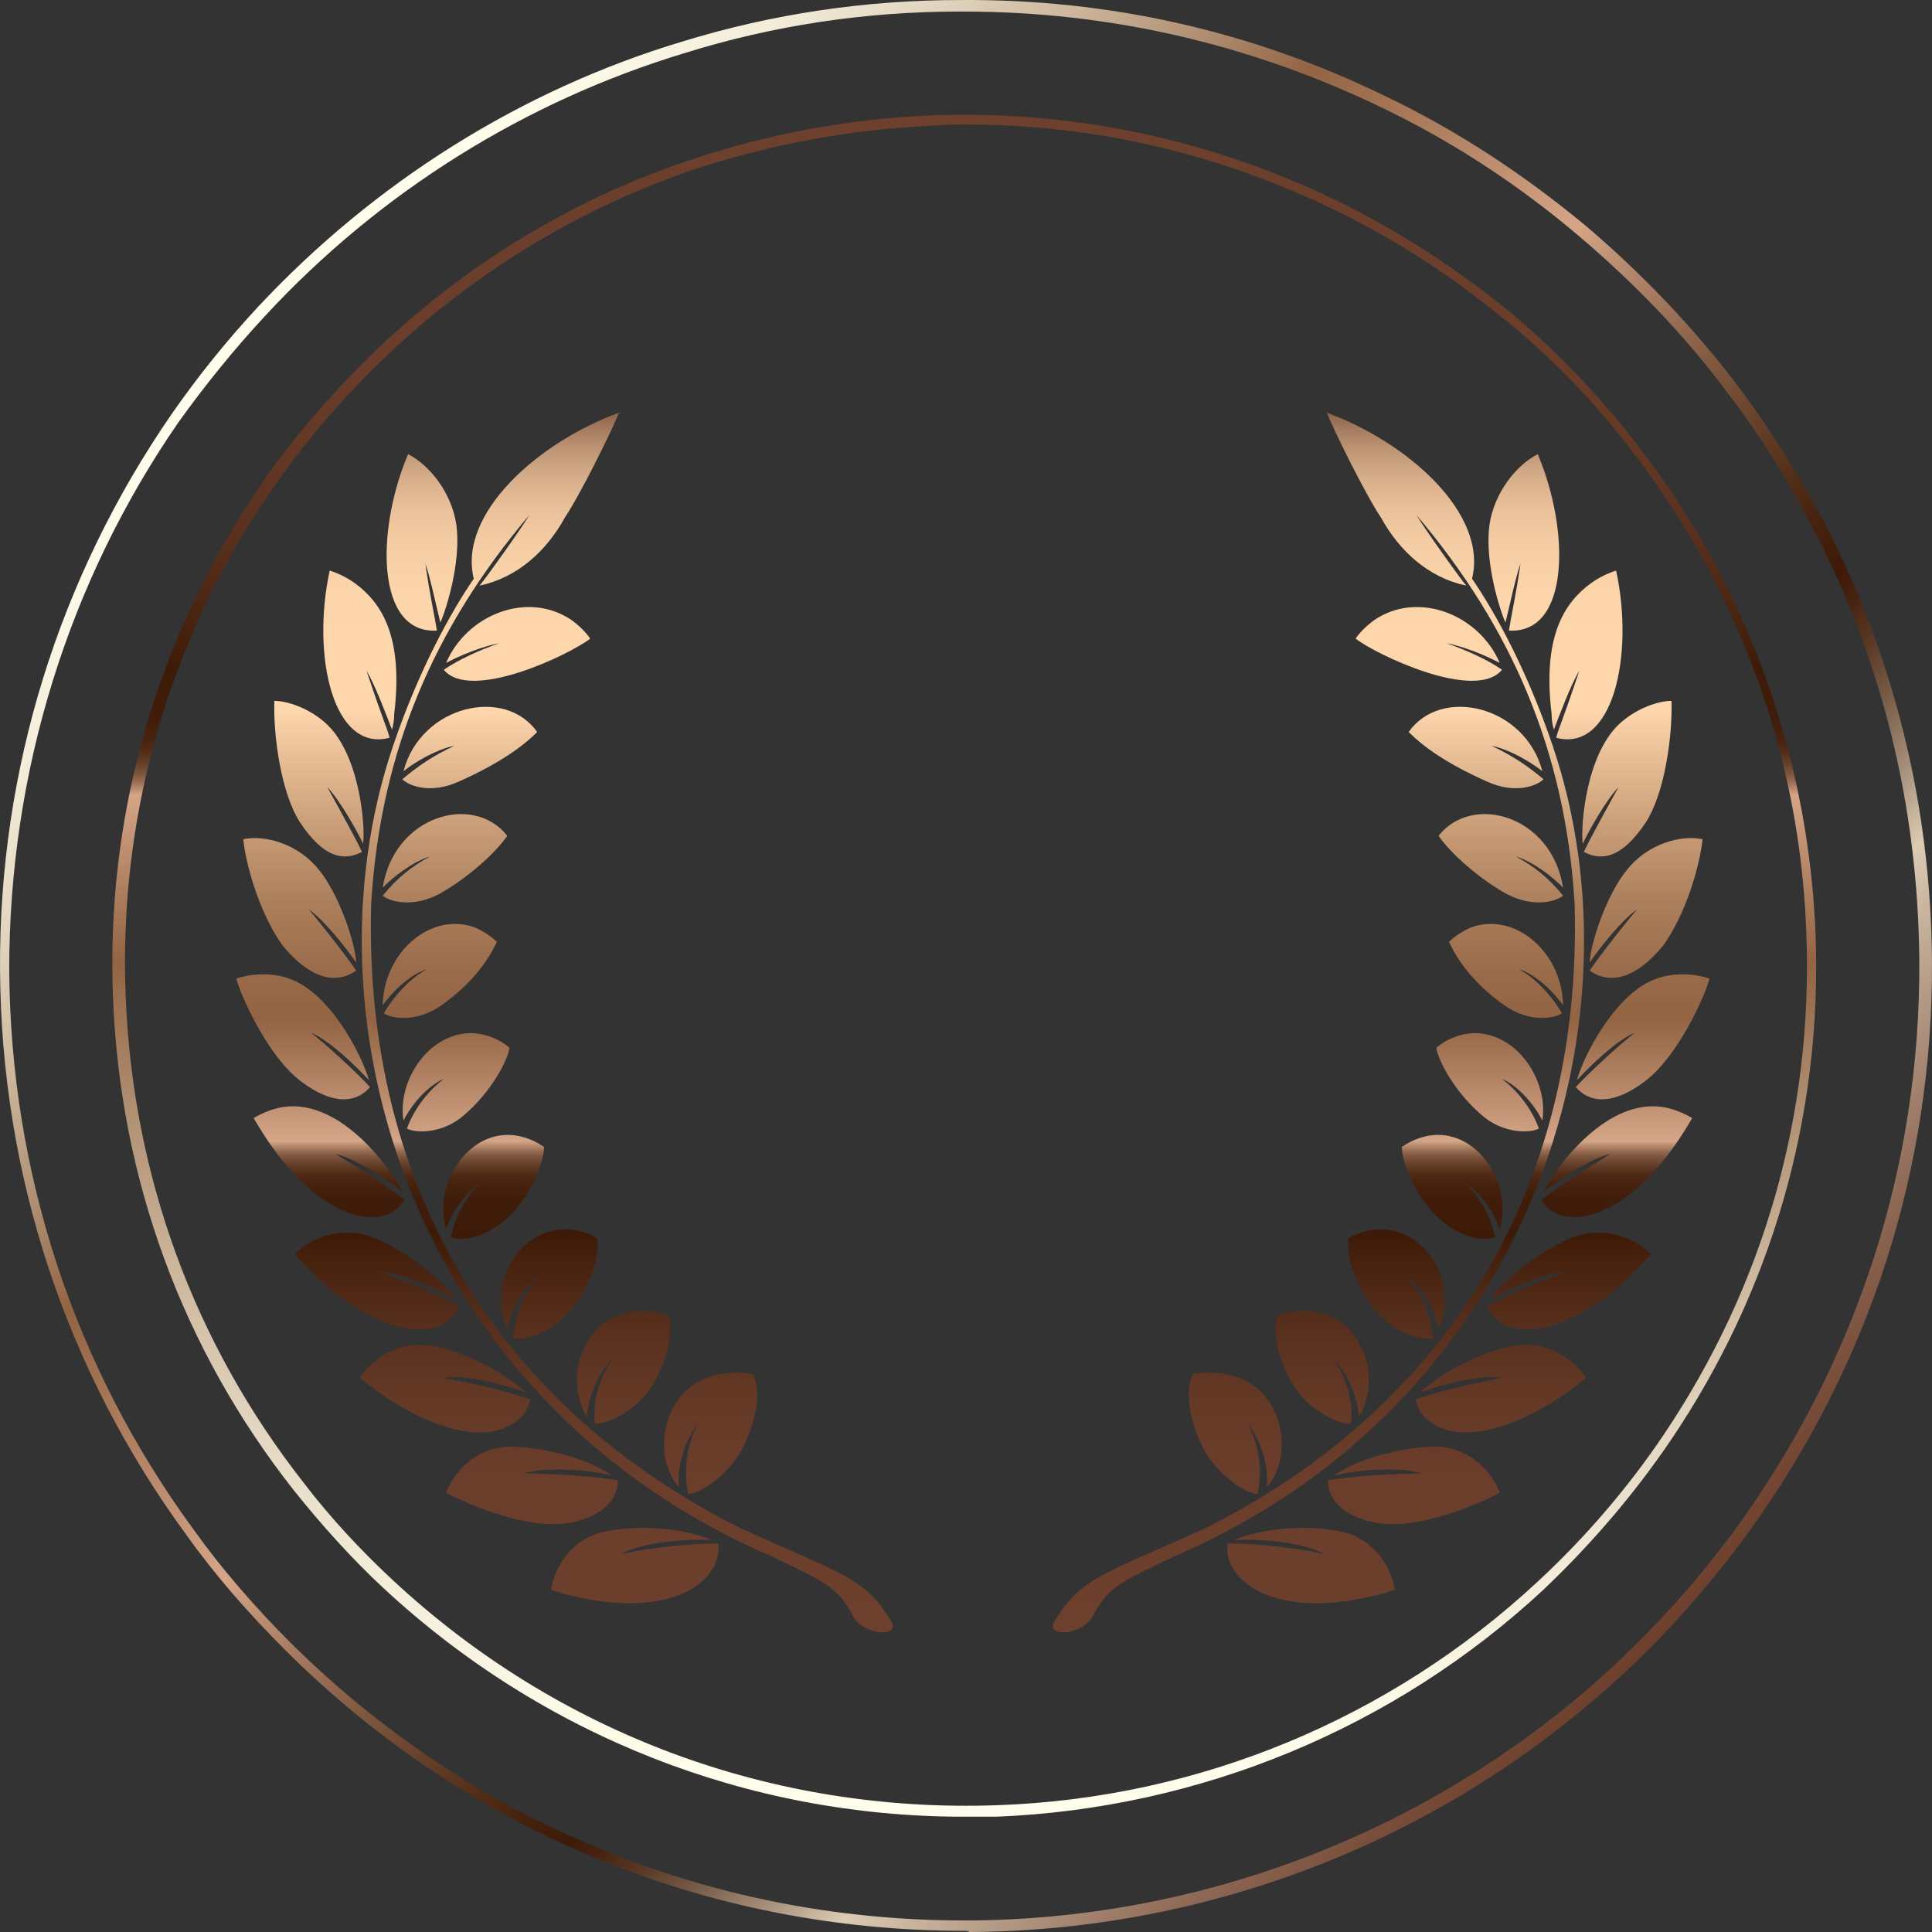 <svg width="67" height="67" viewBox="0 0 67 67" fill="none" xmlns="http://www.w3.org/2000/svg">
<rect x="0" y="0" width="67" height="67" fill="#333333" stroke="none"/>
<path d="M19.588 17.95C20.148 17.11 21.227 14.912 21.467 14.312C18.709 15.312 15.871 17.79 16.43 20.069C15.631 21.228 14.511 23.267 13.632 25.865C10.354 35.539 14.431 48.651 26.744 53.968C28.663 54.887 29.062 55.047 29.582 56.047C29.942 56.726 31.261 56.806 30.901 56.207C29.982 54.727 29.342 54.648 25.705 53.009C17.47 48.891 12.593 41.376 12.872 31.342C13.192 26.025 15.071 21.748 18.349 17.87C18.149 18.23 16.87 20.029 16.63 20.309C17.949 20.029 18.949 19.109 19.588 17.95Z" fill="url(#paint0_linear_19_23027)"/>
<path d="M24.905 53.528C24.146 53.528 22.906 53.608 21.547 53.888C22.387 53.448 23.826 53.368 24.705 53.408C23.586 52.969 22.187 52.889 21.107 53.089C19.828 53.288 19.229 54.368 19.109 55.127C19.508 55.287 20.108 55.407 20.548 55.487C23.786 56.007 25.065 54.568 24.905 53.528Z" fill="url(#paint1_linear_19_23027)"/>
<path d="M19.428 52.849C20.468 52.769 21.427 52.249 21.427 51.33C19.988 51.13 19.229 51.13 18.189 51.09C18.189 51.09 18.269 51.05 18.389 51.05C18.509 51.01 18.749 50.97 18.989 50.97C19.708 50.93 20.548 51.01 21.227 51.17C20.348 50.57 18.949 50.21 17.79 50.17C16.51 50.13 15.711 51.09 15.471 51.769C16.55 52.329 18.189 52.929 19.428 52.849Z" fill="url(#paint2_linear_19_23027)"/>
<path d="M17.95 49.251C18.269 49.011 18.349 48.691 18.389 48.531C17.47 48.212 16.39 47.972 15.351 47.772C16.111 47.652 17.51 48.012 18.229 48.291C17.989 48.052 17.35 47.572 16.67 47.252C15.471 46.692 14.272 46.293 13.152 47.092C12.713 47.412 12.473 47.772 12.473 47.772C13.872 48.971 16.55 50.41 17.95 49.251Z" fill="url(#paint3_linear_19_23027)"/>
<path d="M15.911 45.293C15.191 44.894 13.912 44.374 13.152 44.094C13.872 44.134 15.111 44.694 15.791 45.053C15.431 44.494 14.232 43.454 12.992 42.935C11.833 42.455 10.714 42.975 10.234 43.494C12.593 46.253 15.311 46.772 15.911 45.293Z" fill="url(#paint4_linear_19_23027)"/>
<path d="M14.032 41.615C13.272 41.016 11.953 40.216 11.633 40.017C12.313 40.176 13.432 40.896 13.952 41.336C13.512 40.456 11.713 37.978 9.674 38.417C9.155 38.537 8.795 38.777 8.795 38.777C8.875 38.897 9.355 39.777 10.074 40.576C11.513 42.215 13.312 42.735 14.032 41.615Z" fill="url(#paint5_linear_19_23027)"/>
<path d="M10.434 37.498C11.593 38.377 12.393 38.218 12.832 37.698C12.313 37.138 11.393 36.299 10.794 35.819C11.393 36.059 12.313 36.938 12.793 37.458C12.553 36.579 11.433 34.42 10.034 33.94C9.395 33.7 8.635 33.78 8.195 33.94C8.355 34.54 9.275 36.619 10.434 37.498Z" fill="url(#paint6_linear_19_23027)"/>
<path d="M12.353 33.66C12.033 33.181 11.154 32.061 10.714 31.542C11.234 31.901 11.993 32.861 12.353 33.381C12.313 32.661 11.753 31.022 11.074 30.183C10.354 29.263 9.195 28.943 8.435 29.103C8.555 30.183 9.075 31.782 9.794 32.781C10.474 33.62 11.434 34.3 12.353 33.66Z" fill="url(#paint7_linear_19_23027)"/>
<path d="M10.394 28.504C11.233 29.783 11.953 29.863 12.553 29.543C12.353 29.103 11.553 27.664 11.353 27.304C11.753 27.704 12.393 28.823 12.593 29.263C12.673 28.623 12.473 26.065 11.233 25.026C10.674 24.546 9.954 24.306 9.514 24.306C9.475 25.545 9.754 27.504 10.394 28.504Z" fill="url(#paint8_linear_19_23027)"/>
<path d="M13.512 25.585C13.392 25.146 13.352 25.186 12.713 23.267C12.992 23.706 13.472 24.986 13.592 25.305C13.632 25.186 13.672 24.986 13.672 24.746C13.992 22.067 13.232 20.908 12.313 20.229C11.873 19.909 11.433 19.789 11.433 19.789C10.794 22.747 11.553 26.105 13.512 25.585Z" fill="url(#paint9_linear_19_23027)"/>
<path d="M15.151 21.868C15.071 21.348 14.911 20.668 14.751 19.549C14.911 19.989 15.111 20.948 15.271 21.588C15.471 21.148 15.991 19.509 15.831 18.23C15.671 17.071 14.871 16.111 14.152 15.751C13.032 18.39 13.032 21.988 15.151 21.868Z" fill="url(#paint10_linear_19_23027)"/>
<path d="M23.546 51.569C23.466 50.73 23.826 49.85 24.186 49.411C23.786 50.21 23.706 51.01 23.866 51.809C24.266 51.809 25.265 51.17 25.785 50.17C26.344 49.011 26.344 48.012 26.104 47.652C25.985 47.612 25.465 47.572 24.985 47.652C22.906 48.012 22.587 50.53 23.546 51.569Z" fill="url(#paint11_linear_19_23027)"/>
<path d="M22.587 48.092C23.306 46.972 23.306 45.973 23.186 45.613C22.627 45.413 21.067 45.173 20.308 46.653C19.868 47.452 19.948 48.451 20.348 49.131C20.428 48.212 20.907 47.452 21.227 47.132C20.788 47.812 20.548 48.571 20.628 49.371C20.988 49.411 22.027 48.971 22.587 48.092Z" fill="url(#paint12_linear_19_23027)"/>
<path d="M20.708 42.935C18.749 41.815 16.71 43.974 17.59 46.093C17.75 45.213 18.269 44.574 18.669 44.294C18.149 44.894 17.869 45.613 17.79 46.413C17.949 46.453 18.309 46.413 18.709 46.253C20.108 45.653 20.868 43.774 20.708 42.935Z" fill="url(#paint13_linear_19_23027)"/>
<path d="M18.709 40.496C18.869 40.056 18.869 39.777 18.869 39.777C16.79 38.377 14.911 40.776 15.471 42.615C15.791 41.736 16.39 41.176 16.71 40.976C16.15 41.496 15.791 42.175 15.631 42.895C16.19 43.175 17.909 42.695 18.709 40.496Z" fill="url(#paint14_linear_19_23027)"/>
<path d="M14.112 39.137C14.391 39.297 15.351 39.337 16.11 38.657C17.03 37.858 17.59 36.819 17.669 36.339C17.27 35.979 16.59 35.739 15.99 35.859C14.671 36.099 13.792 37.618 13.992 38.857C14.431 38.018 15.071 37.538 15.391 37.418C14.751 37.898 14.312 38.577 14.112 39.137Z" fill="url(#paint15_linear_19_23027)"/>
<path d="M13.312 35.139C13.592 35.339 14.472 35.459 15.311 34.86C16.11 34.3 16.83 33.541 17.23 32.661C17.23 32.661 16.95 32.381 16.51 32.181C14.991 31.582 13.312 32.981 13.272 34.86C13.832 34.1 14.472 33.7 14.791 33.62C14.272 33.9 13.712 34.46 13.312 35.139Z" fill="url(#paint16_linear_19_23027)"/>
<path d="M13.272 31.062C13.512 31.262 14.312 31.502 15.271 30.982C16.39 30.343 17.31 29.423 17.59 28.983C16.43 27.504 13.672 28.264 13.272 30.782C13.912 30.143 14.591 29.783 14.911 29.703C14.312 30.023 13.792 30.422 13.272 31.062Z" fill="url(#paint17_linear_19_23027)"/>
<path d="M13.952 27.024C14.191 27.264 14.951 27.544 15.91 27.104C17.35 26.465 18.149 25.865 18.629 25.386C17.509 23.787 14.591 24.466 13.992 26.745C14.711 26.185 15.471 25.905 15.751 25.865C14.991 26.225 14.471 26.585 13.952 27.024Z" fill="url(#paint18_linear_19_23027)"/>
<path d="M15.391 23.227C16.31 24.346 19.748 22.707 20.468 22.148C20.468 22.148 20.268 21.828 19.828 21.508C18.309 20.468 16.19 21.308 15.471 22.987C16.31 22.547 17.07 22.347 17.31 22.307C16.63 22.547 15.911 22.867 15.391 23.227Z" fill="url(#paint19_linear_19_23027)"/>
<path d="M47.891 17.95C47.331 17.11 46.252 14.912 46.012 14.312C48.77 15.312 51.609 17.79 51.049 20.069C51.849 21.228 52.968 23.267 53.847 25.865C57.125 35.539 53.048 48.651 40.735 53.968C38.817 54.887 38.417 55.047 37.897 56.047C37.537 56.726 36.218 56.806 36.578 56.207C37.497 54.727 38.137 54.648 41.775 53.009C50.01 48.891 54.887 41.376 54.607 31.342C54.287 26.025 52.408 21.748 49.13 17.87C49.33 18.23 50.609 20.029 50.849 20.309C49.53 20.029 48.531 19.109 47.891 17.95Z" fill="url(#paint20_linear_19_23027)"/>
<path d="M42.575 53.528C43.334 53.528 44.573 53.608 45.932 53.888C45.093 53.448 43.654 53.368 42.774 53.408C43.894 52.969 45.293 52.889 46.372 53.089C47.651 53.288 48.251 54.368 48.371 55.127C47.971 55.287 47.372 55.407 46.932 55.487C43.694 56.007 42.415 54.568 42.575 53.528Z" fill="url(#paint21_linear_19_23027)"/>
<path d="M48.051 52.849C47.012 52.769 46.052 52.249 46.052 51.33C47.491 51.13 48.251 51.13 49.29 51.09C49.29 51.09 49.21 51.05 49.09 51.05C48.97 51.01 48.731 50.97 48.491 50.97C47.771 50.93 46.932 51.01 46.252 51.17C47.132 50.57 48.531 50.21 49.69 50.17C50.969 50.13 51.769 51.09 52.009 51.769C50.929 52.329 49.29 52.929 48.051 52.849Z" fill="url(#paint22_linear_19_23027)"/>
<path d="M49.53 49.251C49.21 49.011 49.13 48.691 49.09 48.531C50.01 48.212 51.089 47.972 52.129 47.772C51.369 47.652 49.97 48.012 49.25 48.291C49.49 48.052 50.13 47.572 50.809 47.252C52.009 46.692 53.208 46.293 54.327 47.092C54.767 47.412 55.007 47.772 55.007 47.772C53.608 48.971 50.929 50.41 49.53 49.251Z" fill="url(#paint23_linear_19_23027)"/>
<path d="M51.569 45.293C52.288 44.894 53.568 44.374 54.327 44.094C53.608 44.134 52.368 44.694 51.689 45.053C52.048 44.494 53.248 43.454 54.487 42.935C55.646 42.455 56.766 42.975 57.245 43.494C54.887 46.253 52.169 46.772 51.569 45.293Z" fill="url(#paint24_linear_19_23027)"/>
<path d="M53.448 41.615C54.207 41.016 55.526 40.216 55.846 40.017C55.167 40.176 54.047 40.896 53.528 41.336C53.967 40.456 55.766 37.978 57.805 38.417C58.325 38.537 58.684 38.777 58.684 38.777C58.605 38.897 58.125 39.777 57.405 40.576C55.966 42.215 54.167 42.735 53.448 41.615Z" fill="url(#paint25_linear_19_23027)"/>
<path d="M57.045 37.498C55.886 38.377 55.087 38.218 54.647 37.698C55.167 37.138 56.086 36.299 56.686 35.819C56.086 36.059 55.167 36.938 54.687 37.458C54.927 36.579 56.046 34.42 57.445 33.94C58.085 33.7 58.844 33.78 59.284 33.94C59.124 34.54 58.205 36.619 57.045 37.498Z" fill="url(#paint26_linear_19_23027)"/>
<path d="M55.127 33.66C55.447 33.181 56.326 32.061 56.766 31.542C56.246 31.901 55.486 32.861 55.127 33.381C55.167 32.661 55.726 31.022 56.406 30.183C57.126 29.263 58.285 28.943 59.044 29.103C58.924 30.183 58.405 31.782 57.685 32.781C57.005 33.62 56.046 34.3 55.127 33.66Z" fill="url(#paint27_linear_19_23027)"/>
<path d="M57.085 28.503C56.246 29.783 55.526 29.863 54.927 29.543C55.127 29.103 55.926 27.664 56.126 27.304C55.726 27.704 55.087 28.823 54.887 29.263C54.807 28.623 55.007 26.065 56.246 25.026C56.806 24.546 57.525 24.306 57.965 24.306C58.005 25.545 57.725 27.504 57.085 28.503Z" fill="url(#paint28_linear_19_23027)"/>
<path d="M53.967 25.585C54.087 25.146 54.127 25.186 54.767 23.267C54.487 23.706 54.007 24.986 53.888 25.305C53.847 25.186 53.807 24.986 53.807 24.746C53.488 22.067 54.247 20.908 55.167 20.229C55.606 19.909 56.046 19.789 56.046 19.789C56.686 22.747 55.926 26.105 53.967 25.585Z" fill="url(#paint29_linear_19_23027)"/>
<path d="M52.328 21.868C52.408 21.348 52.568 20.668 52.728 19.549C52.568 19.989 52.368 20.948 52.208 21.588C52.008 21.148 51.489 19.509 51.649 18.23C51.809 17.071 52.608 16.111 53.328 15.751C54.447 18.39 54.447 21.988 52.328 21.868Z" fill="url(#paint30_linear_19_23027)"/>
<path d="M43.933 51.569C44.013 50.73 43.654 49.85 43.294 49.411C43.694 50.21 43.773 51.01 43.614 51.809C43.214 51.809 42.214 51.17 41.695 50.17C41.135 49.011 41.135 48.012 41.375 47.652C41.495 47.612 42.014 47.572 42.494 47.652C44.573 48.012 44.893 50.53 43.933 51.569Z" fill="url(#paint31_linear_19_23027)"/>
<path d="M44.893 48.092C44.173 46.972 44.173 45.973 44.293 45.613C44.853 45.413 46.412 45.173 47.172 46.652C47.611 47.452 47.531 48.451 47.132 49.131C47.052 48.212 46.572 47.452 46.252 47.132C46.692 47.812 46.932 48.571 46.852 49.371C46.492 49.411 45.453 48.971 44.893 48.092Z" fill="url(#paint32_linear_19_23027)"/>
<path d="M46.772 42.935C48.731 41.815 50.769 43.974 49.89 46.093C49.73 45.213 49.21 44.574 48.81 44.294C49.33 44.894 49.61 45.613 49.69 46.413C49.53 46.453 49.17 46.413 48.771 46.253C47.371 45.653 46.612 43.774 46.772 42.935Z" fill="url(#paint33_linear_19_23027)"/>
<path d="M48.77 40.496C48.611 40.056 48.611 39.777 48.611 39.777C50.689 38.377 52.568 40.776 52.008 42.615C51.689 41.735 51.089 41.176 50.769 40.976C51.329 41.496 51.689 42.175 51.849 42.895C51.289 43.175 49.57 42.695 48.77 40.496Z" fill="url(#paint34_linear_19_23027)"/>
<path d="M53.368 39.137C53.088 39.297 52.128 39.337 51.369 38.657C50.449 37.858 49.89 36.819 49.81 36.339C50.21 35.979 50.889 35.739 51.489 35.859C52.808 36.099 53.687 37.618 53.487 38.857C53.048 38.018 52.408 37.538 52.088 37.418C52.728 37.898 53.168 38.577 53.368 39.137Z" fill="url(#paint35_linear_19_23027)"/>
<path d="M54.167 35.139C53.888 35.339 53.008 35.459 52.169 34.86C51.369 34.3 50.65 33.541 50.25 32.661C50.25 32.661 50.53 32.381 50.969 32.181C52.488 31.582 54.167 32.981 54.207 34.86C53.648 34.1 53.008 33.7 52.688 33.62C53.208 33.9 53.768 34.46 54.167 35.139Z" fill="url(#paint36_linear_19_23027)"/>
<path d="M54.207 31.062C53.967 31.262 53.168 31.502 52.209 30.982C51.089 30.342 50.17 29.423 49.89 28.983C51.049 27.504 53.807 28.264 54.207 30.782C53.568 30.143 52.888 29.783 52.568 29.703C53.168 30.023 53.688 30.422 54.207 31.062Z" fill="url(#paint37_linear_19_23027)"/>
<path d="M53.528 27.024C53.288 27.264 52.528 27.544 51.569 27.104C50.13 26.465 49.33 25.865 48.851 25.386C49.97 23.786 52.888 24.466 53.488 26.745C52.768 26.185 52.009 25.905 51.729 25.865C52.488 26.225 53.008 26.585 53.528 27.024Z" fill="url(#paint38_linear_19_23027)"/>
<path d="M52.088 23.227C51.169 24.346 47.731 22.707 47.011 22.147C47.011 22.147 47.211 21.828 47.651 21.508C49.17 20.468 51.289 21.308 52.008 22.987C51.169 22.547 50.409 22.347 50.169 22.307C50.849 22.547 51.569 22.867 52.088 23.227Z" fill="url(#paint39_linear_19_23027)"/>
<path d="M33.42 63.002C25.945 63.002 18.829 60.204 13.312 55.087C12.193 54.048 11.154 52.889 10.194 51.689C6.317 46.772 4.158 40.856 3.918 34.58C3.678 28.464 5.317 22.547 8.635 17.43C9.395 16.231 10.274 15.112 11.194 14.072C14.632 10.155 18.989 7.197 23.906 5.558C26.624 4.638 29.462 4.119 32.341 3.999C36.858 3.839 41.255 4.678 45.413 6.517C47.651 7.516 49.77 8.796 51.729 10.315C53.488 11.674 55.047 13.273 56.446 14.992C57.445 16.271 58.365 17.59 59.164 18.989C61.483 23.107 62.762 27.624 62.962 32.381C63.202 38.697 61.443 44.774 57.925 49.97C56.646 51.849 55.167 53.568 53.528 55.127C48.371 59.924 41.615 62.723 34.539 63.002C34.179 63.002 33.82 63.002 33.42 63.002ZM33.5 4.318C33.14 4.318 32.74 4.318 32.381 4.358C29.542 4.478 26.744 4.998 24.066 5.877C19.229 7.516 14.911 10.435 11.513 14.312C10.594 15.352 9.754 16.471 8.995 17.63C5.717 22.667 4.118 28.544 4.358 34.54C4.598 40.736 6.716 46.572 10.554 51.45C11.473 52.649 12.513 53.768 13.632 54.807C19.349 60.124 26.784 62.883 34.579 62.603C41.575 62.363 48.211 59.605 53.328 54.847C54.967 53.328 56.446 51.609 57.685 49.77C61.163 44.614 62.882 38.617 62.642 32.381C62.482 27.664 61.203 23.227 58.924 19.149C58.125 17.75 57.245 16.431 56.246 15.192C54.887 13.473 53.288 11.914 51.569 10.595C49.65 9.075 47.571 7.836 45.333 6.837C41.535 5.158 37.577 4.318 33.5 4.318Z" fill="url(#paint40_linear_19_23027)"/>
<path d="M33.46 66.96C24.546 66.96 16.191 63.522 9.875 57.206C8.635 55.967 7.476 54.648 6.477 53.248C2.279 47.532 0.041 40.736 0.001 33.62C-0.039 26.705 2.039 20.029 5.957 14.352C6.876 13.033 7.876 11.794 8.955 10.634C12.993 6.317 18.07 3.119 23.666 1.44C26.784 0.481 30.022 0.001 33.3 0.001C38.457 -0.039 43.414 1.08 48.011 3.319C50.53 4.518 52.888 6.077 55.047 7.876C56.966 9.515 58.725 11.354 60.244 13.353C61.363 14.832 62.322 16.391 63.202 17.99C65.68 22.747 66.96 27.904 66.999 33.341C67.04 40.496 64.841 47.332 60.643 53.129C59.124 55.207 57.405 57.126 55.447 58.805C49.41 64.042 41.655 66.96 33.62 67C33.58 66.96 33.5 66.96 33.46 66.96ZM0.32 33.62C0.36 40.656 2.559 47.372 6.716 53.048C7.716 54.448 8.875 55.767 10.074 56.966C16.311 63.162 24.625 66.6 33.42 66.6C33.46 66.6 33.54 66.6 33.58 66.6C41.495 66.56 49.17 63.682 55.167 58.485C57.086 56.806 58.804 54.927 60.284 52.889C64.401 47.172 66.6 40.416 66.56 33.341C66.52 27.984 65.281 22.867 62.802 18.19C61.963 16.591 61.003 15.032 59.884 13.593C58.405 11.594 56.646 9.795 54.767 8.196C52.648 6.397 50.33 4.878 47.811 3.679C43.294 1.52 38.457 0.401 33.42 0.401C33.38 0.401 33.3 0.401 33.26 0.401C30.022 0.401 26.824 0.88 23.746 1.84C18.189 3.519 13.152 6.677 9.195 10.954C8.116 12.114 7.116 13.353 6.197 14.632C2.359 20.189 0.32 26.785 0.32 33.62Z" fill="url(#paint41_linear_19_23027)"/>
<defs>
<linearGradient id="paint0_linear_19_23027" x1="21.791" y1="13.508" x2="21.791" y2="56.956" gradientUnits="userSpaceOnUse">
<stop stop-color="#653A27"/>
<stop offset="0.014" stop-color="#845A42"/>
<stop offset="0.031" stop-color="#A57B5F"/>
<stop offset="0.05" stop-color="#C19877"/>
<stop offset="0.072" stop-color="#D8AF8B"/>
<stop offset="0.096" stop-color="#EAC19A"/>
<stop offset="0.126" stop-color="#F6CEA5"/>
<stop offset="0.165" stop-color="#FDD5AB"/>
<stop offset="0.255" stop-color="#FFD7AD"/>
<stop offset="0.269" stop-color="#F6CDA4"/>
<stop offset="0.344" stop-color="#CBA07A"/>
<stop offset="0.41" stop-color="#AC7F5C"/>
<stop offset="0.465" stop-color="#996B4A"/>
<stop offset="0.502" stop-color="#926443"/>
<stop offset="0.553" stop-color="#B38465"/>
<stop offset="0.6" stop-color="#D4A587"/>
<stop offset="0.604" stop-color="#B4886C"/>
<stop offset="0.608" stop-color="#956B51"/>
<stop offset="0.613" stop-color="#79523A"/>
<stop offset="0.619" stop-color="#633D28"/>
<stop offset="0.625" stop-color="#522E19"/>
<stop offset="0.633" stop-color="#47230F"/>
<stop offset="0.645" stop-color="#401D0A"/>
<stop offset="0.676" stop-color="#3E1B08"/>
<stop offset="0.682" stop-color="#411D0A"/>
<stop offset="0.735" stop-color="#542D1A"/>
<stop offset="0.796" stop-color="#623825"/>
<stop offset="0.871" stop-color="#6B3E2B"/>
<stop offset="1" stop-color="#6D402D"/>
</linearGradient>
<linearGradient id="paint1_linear_19_23027" x1="22.017" y1="13.508" x2="22.017" y2="56.956" gradientUnits="userSpaceOnUse">
<stop stop-color="#653A27"/>
<stop offset="0.014" stop-color="#845A42"/>
<stop offset="0.031" stop-color="#A57B5F"/>
<stop offset="0.05" stop-color="#C19877"/>
<stop offset="0.072" stop-color="#D8AF8B"/>
<stop offset="0.096" stop-color="#EAC19A"/>
<stop offset="0.126" stop-color="#F6CEA5"/>
<stop offset="0.165" stop-color="#FDD5AB"/>
<stop offset="0.255" stop-color="#FFD7AD"/>
<stop offset="0.269" stop-color="#F6CDA4"/>
<stop offset="0.344" stop-color="#CBA07A"/>
<stop offset="0.41" stop-color="#AC7F5C"/>
<stop offset="0.465" stop-color="#996B4A"/>
<stop offset="0.502" stop-color="#926443"/>
<stop offset="0.553" stop-color="#B38465"/>
<stop offset="0.6" stop-color="#D4A587"/>
<stop offset="0.604" stop-color="#B4886C"/>
<stop offset="0.608" stop-color="#956B51"/>
<stop offset="0.613" stop-color="#79523A"/>
<stop offset="0.619" stop-color="#633D28"/>
<stop offset="0.625" stop-color="#522E19"/>
<stop offset="0.633" stop-color="#47230F"/>
<stop offset="0.645" stop-color="#401D0A"/>
<stop offset="0.676" stop-color="#3E1B08"/>
<stop offset="0.682" stop-color="#411D0A"/>
<stop offset="0.735" stop-color="#542D1A"/>
<stop offset="0.796" stop-color="#623825"/>
<stop offset="0.871" stop-color="#6B3E2B"/>
<stop offset="1" stop-color="#6D402D"/>
</linearGradient>
<linearGradient id="paint2_linear_19_23027" x1="18.456" y1="13.508" x2="18.456" y2="56.956" gradientUnits="userSpaceOnUse">
<stop stop-color="#653A27"/>
<stop offset="0.014" stop-color="#845A42"/>
<stop offset="0.031" stop-color="#A57B5F"/>
<stop offset="0.05" stop-color="#C19877"/>
<stop offset="0.072" stop-color="#D8AF8B"/>
<stop offset="0.096" stop-color="#EAC19A"/>
<stop offset="0.126" stop-color="#F6CEA5"/>
<stop offset="0.165" stop-color="#FDD5AB"/>
<stop offset="0.255" stop-color="#FFD7AD"/>
<stop offset="0.269" stop-color="#F6CDA4"/>
<stop offset="0.344" stop-color="#CBA07A"/>
<stop offset="0.41" stop-color="#AC7F5C"/>
<stop offset="0.465" stop-color="#996B4A"/>
<stop offset="0.502" stop-color="#926443"/>
<stop offset="0.553" stop-color="#B38465"/>
<stop offset="0.6" stop-color="#D4A587"/>
<stop offset="0.604" stop-color="#B4886C"/>
<stop offset="0.608" stop-color="#956B51"/>
<stop offset="0.613" stop-color="#79523A"/>
<stop offset="0.619" stop-color="#633D28"/>
<stop offset="0.625" stop-color="#522E19"/>
<stop offset="0.633" stop-color="#47230F"/>
<stop offset="0.645" stop-color="#401D0A"/>
<stop offset="0.676" stop-color="#3E1B08"/>
<stop offset="0.682" stop-color="#411D0A"/>
<stop offset="0.735" stop-color="#542D1A"/>
<stop offset="0.796" stop-color="#623825"/>
<stop offset="0.871" stop-color="#6B3E2B"/>
<stop offset="1" stop-color="#6D402D"/>
</linearGradient>
<linearGradient id="paint3_linear_19_23027" x1="15.447" y1="13.508" x2="15.447" y2="56.956" gradientUnits="userSpaceOnUse">
<stop stop-color="#653A27"/>
<stop offset="0.014" stop-color="#845A42"/>
<stop offset="0.031" stop-color="#A57B5F"/>
<stop offset="0.05" stop-color="#C19877"/>
<stop offset="0.072" stop-color="#D8AF8B"/>
<stop offset="0.096" stop-color="#EAC19A"/>
<stop offset="0.126" stop-color="#F6CEA5"/>
<stop offset="0.165" stop-color="#FDD5AB"/>
<stop offset="0.255" stop-color="#FFD7AD"/>
<stop offset="0.269" stop-color="#F6CDA4"/>
<stop offset="0.344" stop-color="#CBA07A"/>
<stop offset="0.41" stop-color="#AC7F5C"/>
<stop offset="0.465" stop-color="#996B4A"/>
<stop offset="0.502" stop-color="#926443"/>
<stop offset="0.553" stop-color="#B38465"/>
<stop offset="0.6" stop-color="#D4A587"/>
<stop offset="0.604" stop-color="#B4886C"/>
<stop offset="0.608" stop-color="#956B51"/>
<stop offset="0.613" stop-color="#79523A"/>
<stop offset="0.619" stop-color="#633D28"/>
<stop offset="0.625" stop-color="#522E19"/>
<stop offset="0.633" stop-color="#47230F"/>
<stop offset="0.645" stop-color="#401D0A"/>
<stop offset="0.676" stop-color="#3E1B08"/>
<stop offset="0.682" stop-color="#411D0A"/>
<stop offset="0.735" stop-color="#542D1A"/>
<stop offset="0.796" stop-color="#623825"/>
<stop offset="0.871" stop-color="#6B3E2B"/>
<stop offset="1" stop-color="#6D402D"/>
</linearGradient>
<linearGradient id="paint4_linear_19_23027" x1="13.068" y1="13.508" x2="13.068" y2="56.956" gradientUnits="userSpaceOnUse">
<stop stop-color="#653A27"/>
<stop offset="0.014" stop-color="#845A42"/>
<stop offset="0.031" stop-color="#A57B5F"/>
<stop offset="0.05" stop-color="#C19877"/>
<stop offset="0.072" stop-color="#D8AF8B"/>
<stop offset="0.096" stop-color="#EAC19A"/>
<stop offset="0.126" stop-color="#F6CEA5"/>
<stop offset="0.165" stop-color="#FDD5AB"/>
<stop offset="0.255" stop-color="#FFD7AD"/>
<stop offset="0.269" stop-color="#F6CDA4"/>
<stop offset="0.344" stop-color="#CBA07A"/>
<stop offset="0.41" stop-color="#AC7F5C"/>
<stop offset="0.465" stop-color="#996B4A"/>
<stop offset="0.502" stop-color="#926443"/>
<stop offset="0.553" stop-color="#B38465"/>
<stop offset="0.6" stop-color="#D4A587"/>
<stop offset="0.604" stop-color="#B4886C"/>
<stop offset="0.608" stop-color="#956B51"/>
<stop offset="0.613" stop-color="#79523A"/>
<stop offset="0.619" stop-color="#633D28"/>
<stop offset="0.625" stop-color="#522E19"/>
<stop offset="0.633" stop-color="#47230F"/>
<stop offset="0.645" stop-color="#401D0A"/>
<stop offset="0.676" stop-color="#3E1B08"/>
<stop offset="0.682" stop-color="#411D0A"/>
<stop offset="0.735" stop-color="#542D1A"/>
<stop offset="0.796" stop-color="#623825"/>
<stop offset="0.871" stop-color="#6B3E2B"/>
<stop offset="1" stop-color="#6D402D"/>
</linearGradient>
<linearGradient id="paint5_linear_19_23027" x1="11.407" y1="13.508" x2="11.407" y2="56.956" gradientUnits="userSpaceOnUse">
<stop stop-color="#653A27"/>
<stop offset="0.014" stop-color="#845A42"/>
<stop offset="0.031" stop-color="#A57B5F"/>
<stop offset="0.05" stop-color="#C19877"/>
<stop offset="0.072" stop-color="#D8AF8B"/>
<stop offset="0.096" stop-color="#EAC19A"/>
<stop offset="0.126" stop-color="#F6CEA5"/>
<stop offset="0.165" stop-color="#FDD5AB"/>
<stop offset="0.255" stop-color="#FFD7AD"/>
<stop offset="0.269" stop-color="#F6CDA4"/>
<stop offset="0.344" stop-color="#CBA07A"/>
<stop offset="0.41" stop-color="#AC7F5C"/>
<stop offset="0.465" stop-color="#996B4A"/>
<stop offset="0.502" stop-color="#926443"/>
<stop offset="0.553" stop-color="#B38465"/>
<stop offset="0.6" stop-color="#D4A587"/>
<stop offset="0.604" stop-color="#B4886C"/>
<stop offset="0.608" stop-color="#956B51"/>
<stop offset="0.613" stop-color="#79523A"/>
<stop offset="0.619" stop-color="#633D28"/>
<stop offset="0.625" stop-color="#522E19"/>
<stop offset="0.633" stop-color="#47230F"/>
<stop offset="0.645" stop-color="#401D0A"/>
<stop offset="0.676" stop-color="#3E1B08"/>
<stop offset="0.682" stop-color="#411D0A"/>
<stop offset="0.735" stop-color="#542D1A"/>
<stop offset="0.796" stop-color="#623825"/>
<stop offset="0.871" stop-color="#6B3E2B"/>
<stop offset="1" stop-color="#6D402D"/>
</linearGradient>
<linearGradient id="paint6_linear_19_23027" x1="10.51" y1="13.508" x2="10.51" y2="56.956" gradientUnits="userSpaceOnUse">
<stop stop-color="#653A27"/>
<stop offset="0.014" stop-color="#845A42"/>
<stop offset="0.031" stop-color="#A57B5F"/>
<stop offset="0.05" stop-color="#C19877"/>
<stop offset="0.072" stop-color="#D8AF8B"/>
<stop offset="0.096" stop-color="#EAC19A"/>
<stop offset="0.126" stop-color="#F6CEA5"/>
<stop offset="0.165" stop-color="#FDD5AB"/>
<stop offset="0.255" stop-color="#FFD7AD"/>
<stop offset="0.269" stop-color="#F6CDA4"/>
<stop offset="0.344" stop-color="#CBA07A"/>
<stop offset="0.41" stop-color="#AC7F5C"/>
<stop offset="0.465" stop-color="#996B4A"/>
<stop offset="0.502" stop-color="#926443"/>
<stop offset="0.553" stop-color="#B38465"/>
<stop offset="0.6" stop-color="#D4A587"/>
<stop offset="0.604" stop-color="#B4886C"/>
<stop offset="0.608" stop-color="#956B51"/>
<stop offset="0.613" stop-color="#79523A"/>
<stop offset="0.619" stop-color="#633D28"/>
<stop offset="0.625" stop-color="#522E19"/>
<stop offset="0.633" stop-color="#47230F"/>
<stop offset="0.645" stop-color="#401D0A"/>
<stop offset="0.676" stop-color="#3E1B08"/>
<stop offset="0.682" stop-color="#411D0A"/>
<stop offset="0.735" stop-color="#542D1A"/>
<stop offset="0.796" stop-color="#623825"/>
<stop offset="0.871" stop-color="#6B3E2B"/>
<stop offset="1" stop-color="#6D402D"/>
</linearGradient>
<linearGradient id="paint7_linear_19_23027" x1="10.399" y1="13.507" x2="10.399" y2="56.956" gradientUnits="userSpaceOnUse">
<stop stop-color="#653A27"/>
<stop offset="0.014" stop-color="#845A42"/>
<stop offset="0.031" stop-color="#A57B5F"/>
<stop offset="0.05" stop-color="#C19877"/>
<stop offset="0.072" stop-color="#D8AF8B"/>
<stop offset="0.096" stop-color="#EAC19A"/>
<stop offset="0.126" stop-color="#F6CEA5"/>
<stop offset="0.165" stop-color="#FDD5AB"/>
<stop offset="0.255" stop-color="#FFD7AD"/>
<stop offset="0.269" stop-color="#F6CDA4"/>
<stop offset="0.344" stop-color="#CBA07A"/>
<stop offset="0.41" stop-color="#AC7F5C"/>
<stop offset="0.465" stop-color="#996B4A"/>
<stop offset="0.502" stop-color="#926443"/>
<stop offset="0.553" stop-color="#B38465"/>
<stop offset="0.6" stop-color="#D4A587"/>
<stop offset="0.604" stop-color="#B4886C"/>
<stop offset="0.608" stop-color="#956B51"/>
<stop offset="0.613" stop-color="#79523A"/>
<stop offset="0.619" stop-color="#633D28"/>
<stop offset="0.625" stop-color="#522E19"/>
<stop offset="0.633" stop-color="#47230F"/>
<stop offset="0.645" stop-color="#401D0A"/>
<stop offset="0.676" stop-color="#3E1B08"/>
<stop offset="0.682" stop-color="#411D0A"/>
<stop offset="0.735" stop-color="#542D1A"/>
<stop offset="0.796" stop-color="#623825"/>
<stop offset="0.871" stop-color="#6B3E2B"/>
<stop offset="1" stop-color="#6D402D"/>
</linearGradient>
<linearGradient id="paint8_linear_19_23027" x1="11.089" y1="13.508" x2="11.089" y2="56.956" gradientUnits="userSpaceOnUse">
<stop stop-color="#653A27"/>
<stop offset="0.014" stop-color="#845A42"/>
<stop offset="0.031" stop-color="#A57B5F"/>
<stop offset="0.05" stop-color="#C19877"/>
<stop offset="0.072" stop-color="#D8AF8B"/>
<stop offset="0.096" stop-color="#EAC19A"/>
<stop offset="0.126" stop-color="#F6CEA5"/>
<stop offset="0.165" stop-color="#FDD5AB"/>
<stop offset="0.255" stop-color="#FFD7AD"/>
<stop offset="0.269" stop-color="#F6CDA4"/>
<stop offset="0.344" stop-color="#CBA07A"/>
<stop offset="0.41" stop-color="#AC7F5C"/>
<stop offset="0.465" stop-color="#996B4A"/>
<stop offset="0.502" stop-color="#926443"/>
<stop offset="0.553" stop-color="#B38465"/>
<stop offset="0.6" stop-color="#D4A587"/>
<stop offset="0.604" stop-color="#B4886C"/>
<stop offset="0.608" stop-color="#956B51"/>
<stop offset="0.613" stop-color="#79523A"/>
<stop offset="0.619" stop-color="#633D28"/>
<stop offset="0.625" stop-color="#522E19"/>
<stop offset="0.633" stop-color="#47230F"/>
<stop offset="0.645" stop-color="#401D0A"/>
<stop offset="0.676" stop-color="#3E1B08"/>
<stop offset="0.682" stop-color="#411D0A"/>
<stop offset="0.735" stop-color="#542D1A"/>
<stop offset="0.796" stop-color="#623825"/>
<stop offset="0.871" stop-color="#6B3E2B"/>
<stop offset="1" stop-color="#6D402D"/>
</linearGradient>
<linearGradient id="paint9_linear_19_23027" x1="12.504" y1="13.508" x2="12.504" y2="56.956" gradientUnits="userSpaceOnUse">
<stop stop-color="#653A27"/>
<stop offset="0.014" stop-color="#845A42"/>
<stop offset="0.031" stop-color="#A57B5F"/>
<stop offset="0.05" stop-color="#C19877"/>
<stop offset="0.072" stop-color="#D8AF8B"/>
<stop offset="0.096" stop-color="#EAC19A"/>
<stop offset="0.126" stop-color="#F6CEA5"/>
<stop offset="0.165" stop-color="#FDD5AB"/>
<stop offset="0.255" stop-color="#FFD7AD"/>
<stop offset="0.269" stop-color="#F6CDA4"/>
<stop offset="0.344" stop-color="#CBA07A"/>
<stop offset="0.41" stop-color="#AC7F5C"/>
<stop offset="0.465" stop-color="#996B4A"/>
<stop offset="0.502" stop-color="#926443"/>
<stop offset="0.553" stop-color="#B38465"/>
<stop offset="0.6" stop-color="#D4A587"/>
<stop offset="0.604" stop-color="#B4886C"/>
<stop offset="0.608" stop-color="#956B51"/>
<stop offset="0.613" stop-color="#79523A"/>
<stop offset="0.619" stop-color="#633D28"/>
<stop offset="0.625" stop-color="#522E19"/>
<stop offset="0.633" stop-color="#47230F"/>
<stop offset="0.645" stop-color="#401D0A"/>
<stop offset="0.676" stop-color="#3E1B08"/>
<stop offset="0.682" stop-color="#411D0A"/>
<stop offset="0.735" stop-color="#542D1A"/>
<stop offset="0.796" stop-color="#623825"/>
<stop offset="0.871" stop-color="#6B3E2B"/>
<stop offset="1" stop-color="#6D402D"/>
</linearGradient>
<linearGradient id="paint10_linear_19_23027" x1="14.631" y1="13.508" x2="14.631" y2="56.956" gradientUnits="userSpaceOnUse">
<stop stop-color="#653A27"/>
<stop offset="0.014" stop-color="#845A42"/>
<stop offset="0.031" stop-color="#A57B5F"/>
<stop offset="0.05" stop-color="#C19877"/>
<stop offset="0.072" stop-color="#D8AF8B"/>
<stop offset="0.096" stop-color="#EAC19A"/>
<stop offset="0.126" stop-color="#F6CEA5"/>
<stop offset="0.165" stop-color="#FDD5AB"/>
<stop offset="0.255" stop-color="#FFD7AD"/>
<stop offset="0.269" stop-color="#F6CDA4"/>
<stop offset="0.344" stop-color="#CBA07A"/>
<stop offset="0.41" stop-color="#AC7F5C"/>
<stop offset="0.465" stop-color="#996B4A"/>
<stop offset="0.502" stop-color="#926443"/>
<stop offset="0.553" stop-color="#B38465"/>
<stop offset="0.6" stop-color="#D4A587"/>
<stop offset="0.604" stop-color="#B4886C"/>
<stop offset="0.608" stop-color="#956B51"/>
<stop offset="0.613" stop-color="#79523A"/>
<stop offset="0.619" stop-color="#633D28"/>
<stop offset="0.625" stop-color="#522E19"/>
<stop offset="0.633" stop-color="#47230F"/>
<stop offset="0.645" stop-color="#401D0A"/>
<stop offset="0.676" stop-color="#3E1B08"/>
<stop offset="0.682" stop-color="#411D0A"/>
<stop offset="0.735" stop-color="#542D1A"/>
<stop offset="0.796" stop-color="#623825"/>
<stop offset="0.871" stop-color="#6B3E2B"/>
<stop offset="1" stop-color="#6D402D"/>
</linearGradient>
<linearGradient id="paint11_linear_19_23027" x1="24.636" y1="13.508" x2="24.636" y2="56.956" gradientUnits="userSpaceOnUse">
<stop stop-color="#653A27"/>
<stop offset="0.014" stop-color="#845A42"/>
<stop offset="0.031" stop-color="#A57B5F"/>
<stop offset="0.05" stop-color="#C19877"/>
<stop offset="0.072" stop-color="#D8AF8B"/>
<stop offset="0.096" stop-color="#EAC19A"/>
<stop offset="0.126" stop-color="#F6CEA5"/>
<stop offset="0.165" stop-color="#FDD5AB"/>
<stop offset="0.255" stop-color="#FFD7AD"/>
<stop offset="0.269" stop-color="#F6CDA4"/>
<stop offset="0.344" stop-color="#CBA07A"/>
<stop offset="0.41" stop-color="#AC7F5C"/>
<stop offset="0.465" stop-color="#996B4A"/>
<stop offset="0.502" stop-color="#926443"/>
<stop offset="0.553" stop-color="#B38465"/>
<stop offset="0.6" stop-color="#D4A587"/>
<stop offset="0.604" stop-color="#B4886C"/>
<stop offset="0.608" stop-color="#956B51"/>
<stop offset="0.613" stop-color="#79523A"/>
<stop offset="0.619" stop-color="#633D28"/>
<stop offset="0.625" stop-color="#522E19"/>
<stop offset="0.633" stop-color="#47230F"/>
<stop offset="0.645" stop-color="#401D0A"/>
<stop offset="0.676" stop-color="#3E1B08"/>
<stop offset="0.682" stop-color="#411D0A"/>
<stop offset="0.735" stop-color="#542D1A"/>
<stop offset="0.796" stop-color="#623825"/>
<stop offset="0.871" stop-color="#6B3E2B"/>
<stop offset="1" stop-color="#6D402D"/>
</linearGradient>
<linearGradient id="paint12_linear_19_23027" x1="21.61" y1="13.507" x2="21.61" y2="56.956" gradientUnits="userSpaceOnUse">
<stop stop-color="#653A27"/>
<stop offset="0.014" stop-color="#845A42"/>
<stop offset="0.031" stop-color="#A57B5F"/>
<stop offset="0.05" stop-color="#C19877"/>
<stop offset="0.072" stop-color="#D8AF8B"/>
<stop offset="0.096" stop-color="#EAC19A"/>
<stop offset="0.126" stop-color="#F6CEA5"/>
<stop offset="0.165" stop-color="#FDD5AB"/>
<stop offset="0.255" stop-color="#FFD7AD"/>
<stop offset="0.269" stop-color="#F6CDA4"/>
<stop offset="0.344" stop-color="#CBA07A"/>
<stop offset="0.41" stop-color="#AC7F5C"/>
<stop offset="0.465" stop-color="#996B4A"/>
<stop offset="0.502" stop-color="#926443"/>
<stop offset="0.553" stop-color="#B38465"/>
<stop offset="0.6" stop-color="#D4A587"/>
<stop offset="0.604" stop-color="#B4886C"/>
<stop offset="0.608" stop-color="#956B51"/>
<stop offset="0.613" stop-color="#79523A"/>
<stop offset="0.619" stop-color="#633D28"/>
<stop offset="0.625" stop-color="#522E19"/>
<stop offset="0.633" stop-color="#47230F"/>
<stop offset="0.645" stop-color="#401D0A"/>
<stop offset="0.676" stop-color="#3E1B08"/>
<stop offset="0.682" stop-color="#411D0A"/>
<stop offset="0.735" stop-color="#542D1A"/>
<stop offset="0.796" stop-color="#623825"/>
<stop offset="0.871" stop-color="#6B3E2B"/>
<stop offset="1" stop-color="#6D402D"/>
</linearGradient>
<linearGradient id="paint13_linear_19_23027" x1="19.062" y1="13.508" x2="19.062" y2="56.956" gradientUnits="userSpaceOnUse">
<stop stop-color="#653A27"/>
<stop offset="0.014" stop-color="#845A42"/>
<stop offset="0.031" stop-color="#A57B5F"/>
<stop offset="0.05" stop-color="#C19877"/>
<stop offset="0.072" stop-color="#D8AF8B"/>
<stop offset="0.096" stop-color="#EAC19A"/>
<stop offset="0.126" stop-color="#F6CEA5"/>
<stop offset="0.165" stop-color="#FDD5AB"/>
<stop offset="0.255" stop-color="#FFD7AD"/>
<stop offset="0.269" stop-color="#F6CDA4"/>
<stop offset="0.344" stop-color="#CBA07A"/>
<stop offset="0.41" stop-color="#AC7F5C"/>
<stop offset="0.465" stop-color="#996B4A"/>
<stop offset="0.502" stop-color="#926443"/>
<stop offset="0.553" stop-color="#B38465"/>
<stop offset="0.6" stop-color="#D4A587"/>
<stop offset="0.604" stop-color="#B4886C"/>
<stop offset="0.608" stop-color="#956B51"/>
<stop offset="0.613" stop-color="#79523A"/>
<stop offset="0.619" stop-color="#633D28"/>
<stop offset="0.625" stop-color="#522E19"/>
<stop offset="0.633" stop-color="#47230F"/>
<stop offset="0.645" stop-color="#401D0A"/>
<stop offset="0.676" stop-color="#3E1B08"/>
<stop offset="0.682" stop-color="#411D0A"/>
<stop offset="0.735" stop-color="#542D1A"/>
<stop offset="0.796" stop-color="#623825"/>
<stop offset="0.871" stop-color="#6B3E2B"/>
<stop offset="1" stop-color="#6D402D"/>
</linearGradient>
<linearGradient id="paint14_linear_19_23027" x1="17.105" y1="13.508" x2="17.105" y2="56.956" gradientUnits="userSpaceOnUse">
<stop stop-color="#653A27"/>
<stop offset="0.014" stop-color="#845A42"/>
<stop offset="0.031" stop-color="#A57B5F"/>
<stop offset="0.05" stop-color="#C19877"/>
<stop offset="0.072" stop-color="#D8AF8B"/>
<stop offset="0.096" stop-color="#EAC19A"/>
<stop offset="0.126" stop-color="#F6CEA5"/>
<stop offset="0.165" stop-color="#FDD5AB"/>
<stop offset="0.255" stop-color="#FFD7AD"/>
<stop offset="0.269" stop-color="#F6CDA4"/>
<stop offset="0.344" stop-color="#CBA07A"/>
<stop offset="0.41" stop-color="#AC7F5C"/>
<stop offset="0.465" stop-color="#996B4A"/>
<stop offset="0.502" stop-color="#926443"/>
<stop offset="0.553" stop-color="#B38465"/>
<stop offset="0.6" stop-color="#D4A587"/>
<stop offset="0.604" stop-color="#B4886C"/>
<stop offset="0.608" stop-color="#956B51"/>
<stop offset="0.613" stop-color="#79523A"/>
<stop offset="0.619" stop-color="#633D28"/>
<stop offset="0.625" stop-color="#522E19"/>
<stop offset="0.633" stop-color="#47230F"/>
<stop offset="0.645" stop-color="#401D0A"/>
<stop offset="0.676" stop-color="#3E1B08"/>
<stop offset="0.682" stop-color="#411D0A"/>
<stop offset="0.735" stop-color="#542D1A"/>
<stop offset="0.796" stop-color="#623825"/>
<stop offset="0.871" stop-color="#6B3E2B"/>
<stop offset="1" stop-color="#6D402D"/>
</linearGradient>
<linearGradient id="paint15_linear_19_23027" x1="15.824" y1="13.508" x2="15.824" y2="56.956" gradientUnits="userSpaceOnUse">
<stop stop-color="#653A27"/>
<stop offset="0.014" stop-color="#845A42"/>
<stop offset="0.031" stop-color="#A57B5F"/>
<stop offset="0.05" stop-color="#C19877"/>
<stop offset="0.072" stop-color="#D8AF8B"/>
<stop offset="0.096" stop-color="#EAC19A"/>
<stop offset="0.126" stop-color="#F6CEA5"/>
<stop offset="0.165" stop-color="#FDD5AB"/>
<stop offset="0.255" stop-color="#FFD7AD"/>
<stop offset="0.269" stop-color="#F6CDA4"/>
<stop offset="0.344" stop-color="#CBA07A"/>
<stop offset="0.41" stop-color="#AC7F5C"/>
<stop offset="0.465" stop-color="#996B4A"/>
<stop offset="0.502" stop-color="#926443"/>
<stop offset="0.553" stop-color="#B38465"/>
<stop offset="0.6" stop-color="#D4A587"/>
<stop offset="0.604" stop-color="#B4886C"/>
<stop offset="0.608" stop-color="#956B51"/>
<stop offset="0.613" stop-color="#79523A"/>
<stop offset="0.619" stop-color="#633D28"/>
<stop offset="0.625" stop-color="#522E19"/>
<stop offset="0.633" stop-color="#47230F"/>
<stop offset="0.645" stop-color="#401D0A"/>
<stop offset="0.676" stop-color="#3E1B08"/>
<stop offset="0.682" stop-color="#411D0A"/>
<stop offset="0.735" stop-color="#542D1A"/>
<stop offset="0.796" stop-color="#623825"/>
<stop offset="0.871" stop-color="#6B3E2B"/>
<stop offset="1" stop-color="#6D402D"/>
</linearGradient>
<linearGradient id="paint16_linear_19_23027" x1="15.252" y1="13.508" x2="15.252" y2="56.956" gradientUnits="userSpaceOnUse">
<stop stop-color="#653A27"/>
<stop offset="0.014" stop-color="#845A42"/>
<stop offset="0.031" stop-color="#A57B5F"/>
<stop offset="0.05" stop-color="#C19877"/>
<stop offset="0.072" stop-color="#D8AF8B"/>
<stop offset="0.096" stop-color="#EAC19A"/>
<stop offset="0.126" stop-color="#F6CEA5"/>
<stop offset="0.165" stop-color="#FDD5AB"/>
<stop offset="0.255" stop-color="#FFD7AD"/>
<stop offset="0.269" stop-color="#F6CDA4"/>
<stop offset="0.344" stop-color="#CBA07A"/>
<stop offset="0.41" stop-color="#AC7F5C"/>
<stop offset="0.465" stop-color="#996B4A"/>
<stop offset="0.502" stop-color="#926443"/>
<stop offset="0.553" stop-color="#B38465"/>
<stop offset="0.6" stop-color="#D4A587"/>
<stop offset="0.604" stop-color="#B4886C"/>
<stop offset="0.608" stop-color="#956B51"/>
<stop offset="0.613" stop-color="#79523A"/>
<stop offset="0.619" stop-color="#633D28"/>
<stop offset="0.625" stop-color="#522E19"/>
<stop offset="0.633" stop-color="#47230F"/>
<stop offset="0.645" stop-color="#401D0A"/>
<stop offset="0.676" stop-color="#3E1B08"/>
<stop offset="0.682" stop-color="#411D0A"/>
<stop offset="0.735" stop-color="#542D1A"/>
<stop offset="0.796" stop-color="#623825"/>
<stop offset="0.871" stop-color="#6B3E2B"/>
<stop offset="1" stop-color="#6D402D"/>
</linearGradient>
<linearGradient id="paint17_linear_19_23027" x1="15.422" y1="13.508" x2="15.422" y2="56.956" gradientUnits="userSpaceOnUse">
<stop stop-color="#653A27"/>
<stop offset="0.014" stop-color="#845A42"/>
<stop offset="0.031" stop-color="#A57B5F"/>
<stop offset="0.05" stop-color="#C19877"/>
<stop offset="0.072" stop-color="#D8AF8B"/>
<stop offset="0.096" stop-color="#EAC19A"/>
<stop offset="0.126" stop-color="#F6CEA5"/>
<stop offset="0.165" stop-color="#FDD5AB"/>
<stop offset="0.255" stop-color="#FFD7AD"/>
<stop offset="0.269" stop-color="#F6CDA4"/>
<stop offset="0.344" stop-color="#CBA07A"/>
<stop offset="0.41" stop-color="#AC7F5C"/>
<stop offset="0.465" stop-color="#996B4A"/>
<stop offset="0.502" stop-color="#926443"/>
<stop offset="0.553" stop-color="#B38465"/>
<stop offset="0.6" stop-color="#D4A587"/>
<stop offset="0.604" stop-color="#B4886C"/>
<stop offset="0.608" stop-color="#956B51"/>
<stop offset="0.613" stop-color="#79523A"/>
<stop offset="0.619" stop-color="#633D28"/>
<stop offset="0.625" stop-color="#522E19"/>
<stop offset="0.633" stop-color="#47230F"/>
<stop offset="0.645" stop-color="#401D0A"/>
<stop offset="0.676" stop-color="#3E1B08"/>
<stop offset="0.682" stop-color="#411D0A"/>
<stop offset="0.735" stop-color="#542D1A"/>
<stop offset="0.796" stop-color="#623825"/>
<stop offset="0.871" stop-color="#6B3E2B"/>
<stop offset="1" stop-color="#6D402D"/>
</linearGradient>
<linearGradient id="paint18_linear_19_23027" x1="16.305" y1="13.508" x2="16.305" y2="56.956" gradientUnits="userSpaceOnUse">
<stop stop-color="#653A27"/>
<stop offset="0.014" stop-color="#845A42"/>
<stop offset="0.031" stop-color="#A57B5F"/>
<stop offset="0.05" stop-color="#C19877"/>
<stop offset="0.072" stop-color="#D8AF8B"/>
<stop offset="0.096" stop-color="#EAC19A"/>
<stop offset="0.126" stop-color="#F6CEA5"/>
<stop offset="0.165" stop-color="#FDD5AB"/>
<stop offset="0.255" stop-color="#FFD7AD"/>
<stop offset="0.269" stop-color="#F6CDA4"/>
<stop offset="0.344" stop-color="#CBA07A"/>
<stop offset="0.41" stop-color="#AC7F5C"/>
<stop offset="0.465" stop-color="#996B4A"/>
<stop offset="0.502" stop-color="#926443"/>
<stop offset="0.553" stop-color="#B38465"/>
<stop offset="0.6" stop-color="#D4A587"/>
<stop offset="0.604" stop-color="#B4886C"/>
<stop offset="0.608" stop-color="#956B51"/>
<stop offset="0.613" stop-color="#79523A"/>
<stop offset="0.619" stop-color="#633D28"/>
<stop offset="0.625" stop-color="#522E19"/>
<stop offset="0.633" stop-color="#47230F"/>
<stop offset="0.645" stop-color="#401D0A"/>
<stop offset="0.676" stop-color="#3E1B08"/>
<stop offset="0.682" stop-color="#411D0A"/>
<stop offset="0.735" stop-color="#542D1A"/>
<stop offset="0.796" stop-color="#623825"/>
<stop offset="0.871" stop-color="#6B3E2B"/>
<stop offset="1" stop-color="#6D402D"/>
</linearGradient>
<linearGradient id="paint19_linear_19_23027" x1="17.919" y1="13.508" x2="17.919" y2="56.956" gradientUnits="userSpaceOnUse">
<stop stop-color="#653A27"/>
<stop offset="0.014" stop-color="#845A42"/>
<stop offset="0.031" stop-color="#A57B5F"/>
<stop offset="0.05" stop-color="#C19877"/>
<stop offset="0.072" stop-color="#D8AF8B"/>
<stop offset="0.096" stop-color="#EAC19A"/>
<stop offset="0.126" stop-color="#F6CEA5"/>
<stop offset="0.165" stop-color="#FDD5AB"/>
<stop offset="0.255" stop-color="#FFD7AD"/>
<stop offset="0.269" stop-color="#F6CDA4"/>
<stop offset="0.344" stop-color="#CBA07A"/>
<stop offset="0.41" stop-color="#AC7F5C"/>
<stop offset="0.465" stop-color="#996B4A"/>
<stop offset="0.502" stop-color="#926443"/>
<stop offset="0.553" stop-color="#B38465"/>
<stop offset="0.6" stop-color="#D4A587"/>
<stop offset="0.604" stop-color="#B4886C"/>
<stop offset="0.608" stop-color="#956B51"/>
<stop offset="0.613" stop-color="#79523A"/>
<stop offset="0.619" stop-color="#633D28"/>
<stop offset="0.625" stop-color="#522E19"/>
<stop offset="0.633" stop-color="#47230F"/>
<stop offset="0.645" stop-color="#401D0A"/>
<stop offset="0.676" stop-color="#3E1B08"/>
<stop offset="0.682" stop-color="#411D0A"/>
<stop offset="0.735" stop-color="#542D1A"/>
<stop offset="0.796" stop-color="#623825"/>
<stop offset="0.871" stop-color="#6B3E2B"/>
<stop offset="1" stop-color="#6D402D"/>
</linearGradient>
<linearGradient id="paint20_linear_19_23027" x1="45.689" y1="13.508" x2="45.689" y2="56.956" gradientUnits="userSpaceOnUse">
<stop stop-color="#653A27"/>
<stop offset="0.014" stop-color="#845A42"/>
<stop offset="0.031" stop-color="#A57B5F"/>
<stop offset="0.05" stop-color="#C19877"/>
<stop offset="0.072" stop-color="#D8AF8B"/>
<stop offset="0.096" stop-color="#EAC19A"/>
<stop offset="0.126" stop-color="#F6CEA5"/>
<stop offset="0.165" stop-color="#FDD5AB"/>
<stop offset="0.255" stop-color="#FFD7AD"/>
<stop offset="0.269" stop-color="#F6CDA4"/>
<stop offset="0.344" stop-color="#CBA07A"/>
<stop offset="0.41" stop-color="#AC7F5C"/>
<stop offset="0.465" stop-color="#996B4A"/>
<stop offset="0.502" stop-color="#926443"/>
<stop offset="0.553" stop-color="#B38465"/>
<stop offset="0.6" stop-color="#D4A587"/>
<stop offset="0.604" stop-color="#B4886C"/>
<stop offset="0.608" stop-color="#956B51"/>
<stop offset="0.613" stop-color="#79523A"/>
<stop offset="0.619" stop-color="#633D28"/>
<stop offset="0.625" stop-color="#522E19"/>
<stop offset="0.633" stop-color="#47230F"/>
<stop offset="0.645" stop-color="#401D0A"/>
<stop offset="0.676" stop-color="#3E1B08"/>
<stop offset="0.682" stop-color="#411D0A"/>
<stop offset="0.735" stop-color="#542D1A"/>
<stop offset="0.796" stop-color="#623825"/>
<stop offset="0.871" stop-color="#6B3E2B"/>
<stop offset="1" stop-color="#6D402D"/>
</linearGradient>
<linearGradient id="paint21_linear_19_23027" x1="45.463" y1="13.508" x2="45.463" y2="56.956" gradientUnits="userSpaceOnUse">
<stop stop-color="#653A27"/>
<stop offset="0.014" stop-color="#845A42"/>
<stop offset="0.031" stop-color="#A57B5F"/>
<stop offset="0.05" stop-color="#C19877"/>
<stop offset="0.072" stop-color="#D8AF8B"/>
<stop offset="0.096" stop-color="#EAC19A"/>
<stop offset="0.126" stop-color="#F6CEA5"/>
<stop offset="0.165" stop-color="#FDD5AB"/>
<stop offset="0.255" stop-color="#FFD7AD"/>
<stop offset="0.269" stop-color="#F6CDA4"/>
<stop offset="0.344" stop-color="#CBA07A"/>
<stop offset="0.41" stop-color="#AC7F5C"/>
<stop offset="0.465" stop-color="#996B4A"/>
<stop offset="0.502" stop-color="#926443"/>
<stop offset="0.553" stop-color="#B38465"/>
<stop offset="0.6" stop-color="#D4A587"/>
<stop offset="0.604" stop-color="#B4886C"/>
<stop offset="0.608" stop-color="#956B51"/>
<stop offset="0.613" stop-color="#79523A"/>
<stop offset="0.619" stop-color="#633D28"/>
<stop offset="0.625" stop-color="#522E19"/>
<stop offset="0.633" stop-color="#47230F"/>
<stop offset="0.645" stop-color="#401D0A"/>
<stop offset="0.676" stop-color="#3E1B08"/>
<stop offset="0.682" stop-color="#411D0A"/>
<stop offset="0.735" stop-color="#542D1A"/>
<stop offset="0.796" stop-color="#623825"/>
<stop offset="0.871" stop-color="#6B3E2B"/>
<stop offset="1" stop-color="#6D402D"/>
</linearGradient>
<linearGradient id="paint22_linear_19_23027" x1="49.024" y1="13.508" x2="49.024" y2="56.956" gradientUnits="userSpaceOnUse">
<stop stop-color="#653A27"/>
<stop offset="0.014" stop-color="#845A42"/>
<stop offset="0.031" stop-color="#A57B5F"/>
<stop offset="0.05" stop-color="#C19877"/>
<stop offset="0.072" stop-color="#D8AF8B"/>
<stop offset="0.096" stop-color="#EAC19A"/>
<stop offset="0.126" stop-color="#F6CEA5"/>
<stop offset="0.165" stop-color="#FDD5AB"/>
<stop offset="0.255" stop-color="#FFD7AD"/>
<stop offset="0.269" stop-color="#F6CDA4"/>
<stop offset="0.344" stop-color="#CBA07A"/>
<stop offset="0.41" stop-color="#AC7F5C"/>
<stop offset="0.465" stop-color="#996B4A"/>
<stop offset="0.502" stop-color="#926443"/>
<stop offset="0.553" stop-color="#B38465"/>
<stop offset="0.6" stop-color="#D4A587"/>
<stop offset="0.604" stop-color="#B4886C"/>
<stop offset="0.608" stop-color="#956B51"/>
<stop offset="0.613" stop-color="#79523A"/>
<stop offset="0.619" stop-color="#633D28"/>
<stop offset="0.625" stop-color="#522E19"/>
<stop offset="0.633" stop-color="#47230F"/>
<stop offset="0.645" stop-color="#401D0A"/>
<stop offset="0.676" stop-color="#3E1B08"/>
<stop offset="0.682" stop-color="#411D0A"/>
<stop offset="0.735" stop-color="#542D1A"/>
<stop offset="0.796" stop-color="#623825"/>
<stop offset="0.871" stop-color="#6B3E2B"/>
<stop offset="1" stop-color="#6D402D"/>
</linearGradient>
<linearGradient id="paint23_linear_19_23027" x1="52.032" y1="13.508" x2="52.032" y2="56.956" gradientUnits="userSpaceOnUse">
<stop stop-color="#653A27"/>
<stop offset="0.014" stop-color="#845A42"/>
<stop offset="0.031" stop-color="#A57B5F"/>
<stop offset="0.05" stop-color="#C19877"/>
<stop offset="0.072" stop-color="#D8AF8B"/>
<stop offset="0.096" stop-color="#EAC19A"/>
<stop offset="0.126" stop-color="#F6CEA5"/>
<stop offset="0.165" stop-color="#FDD5AB"/>
<stop offset="0.255" stop-color="#FFD7AD"/>
<stop offset="0.269" stop-color="#F6CDA4"/>
<stop offset="0.344" stop-color="#CBA07A"/>
<stop offset="0.41" stop-color="#AC7F5C"/>
<stop offset="0.465" stop-color="#996B4A"/>
<stop offset="0.502" stop-color="#926443"/>
<stop offset="0.553" stop-color="#B38465"/>
<stop offset="0.6" stop-color="#D4A587"/>
<stop offset="0.604" stop-color="#B4886C"/>
<stop offset="0.608" stop-color="#956B51"/>
<stop offset="0.613" stop-color="#79523A"/>
<stop offset="0.619" stop-color="#633D28"/>
<stop offset="0.625" stop-color="#522E19"/>
<stop offset="0.633" stop-color="#47230F"/>
<stop offset="0.645" stop-color="#401D0A"/>
<stop offset="0.676" stop-color="#3E1B08"/>
<stop offset="0.682" stop-color="#411D0A"/>
<stop offset="0.735" stop-color="#542D1A"/>
<stop offset="0.796" stop-color="#623825"/>
<stop offset="0.871" stop-color="#6B3E2B"/>
<stop offset="1" stop-color="#6D402D"/>
</linearGradient>
<linearGradient id="paint24_linear_19_23027" x1="54.412" y1="13.508" x2="54.412" y2="56.956" gradientUnits="userSpaceOnUse">
<stop stop-color="#653A27"/>
<stop offset="0.014" stop-color="#845A42"/>
<stop offset="0.031" stop-color="#A57B5F"/>
<stop offset="0.05" stop-color="#C19877"/>
<stop offset="0.072" stop-color="#D8AF8B"/>
<stop offset="0.096" stop-color="#EAC19A"/>
<stop offset="0.126" stop-color="#F6CEA5"/>
<stop offset="0.165" stop-color="#FDD5AB"/>
<stop offset="0.255" stop-color="#FFD7AD"/>
<stop offset="0.269" stop-color="#F6CDA4"/>
<stop offset="0.344" stop-color="#CBA07A"/>
<stop offset="0.41" stop-color="#AC7F5C"/>
<stop offset="0.465" stop-color="#996B4A"/>
<stop offset="0.502" stop-color="#926443"/>
<stop offset="0.553" stop-color="#B38465"/>
<stop offset="0.6" stop-color="#D4A587"/>
<stop offset="0.604" stop-color="#B4886C"/>
<stop offset="0.608" stop-color="#956B51"/>
<stop offset="0.613" stop-color="#79523A"/>
<stop offset="0.619" stop-color="#633D28"/>
<stop offset="0.625" stop-color="#522E19"/>
<stop offset="0.633" stop-color="#47230F"/>
<stop offset="0.645" stop-color="#401D0A"/>
<stop offset="0.676" stop-color="#3E1B08"/>
<stop offset="0.682" stop-color="#411D0A"/>
<stop offset="0.735" stop-color="#542D1A"/>
<stop offset="0.796" stop-color="#623825"/>
<stop offset="0.871" stop-color="#6B3E2B"/>
<stop offset="1" stop-color="#6D402D"/>
</linearGradient>
<linearGradient id="paint25_linear_19_23027" x1="56.073" y1="13.508" x2="56.073" y2="56.956" gradientUnits="userSpaceOnUse">
<stop stop-color="#653A27"/>
<stop offset="0.014" stop-color="#845A42"/>
<stop offset="0.031" stop-color="#A57B5F"/>
<stop offset="0.05" stop-color="#C19877"/>
<stop offset="0.072" stop-color="#D8AF8B"/>
<stop offset="0.096" stop-color="#EAC19A"/>
<stop offset="0.126" stop-color="#F6CEA5"/>
<stop offset="0.165" stop-color="#FDD5AB"/>
<stop offset="0.255" stop-color="#FFD7AD"/>
<stop offset="0.269" stop-color="#F6CDA4"/>
<stop offset="0.344" stop-color="#CBA07A"/>
<stop offset="0.41" stop-color="#AC7F5C"/>
<stop offset="0.465" stop-color="#996B4A"/>
<stop offset="0.502" stop-color="#926443"/>
<stop offset="0.553" stop-color="#B38465"/>
<stop offset="0.6" stop-color="#D4A587"/>
<stop offset="0.604" stop-color="#B4886C"/>
<stop offset="0.608" stop-color="#956B51"/>
<stop offset="0.613" stop-color="#79523A"/>
<stop offset="0.619" stop-color="#633D28"/>
<stop offset="0.625" stop-color="#522E19"/>
<stop offset="0.633" stop-color="#47230F"/>
<stop offset="0.645" stop-color="#401D0A"/>
<stop offset="0.676" stop-color="#3E1B08"/>
<stop offset="0.682" stop-color="#411D0A"/>
<stop offset="0.735" stop-color="#542D1A"/>
<stop offset="0.796" stop-color="#623825"/>
<stop offset="0.871" stop-color="#6B3E2B"/>
<stop offset="1" stop-color="#6D402D"/>
</linearGradient>
<linearGradient id="paint26_linear_19_23027" x1="56.97" y1="13.508" x2="56.97" y2="56.956" gradientUnits="userSpaceOnUse">
<stop stop-color="#653A27"/>
<stop offset="0.014" stop-color="#845A42"/>
<stop offset="0.031" stop-color="#A57B5F"/>
<stop offset="0.05" stop-color="#C19877"/>
<stop offset="0.072" stop-color="#D8AF8B"/>
<stop offset="0.096" stop-color="#EAC19A"/>
<stop offset="0.126" stop-color="#F6CEA5"/>
<stop offset="0.165" stop-color="#FDD5AB"/>
<stop offset="0.255" stop-color="#FFD7AD"/>
<stop offset="0.269" stop-color="#F6CDA4"/>
<stop offset="0.344" stop-color="#CBA07A"/>
<stop offset="0.41" stop-color="#AC7F5C"/>
<stop offset="0.465" stop-color="#996B4A"/>
<stop offset="0.502" stop-color="#926443"/>
<stop offset="0.553" stop-color="#B38465"/>
<stop offset="0.6" stop-color="#D4A587"/>
<stop offset="0.604" stop-color="#B4886C"/>
<stop offset="0.608" stop-color="#956B51"/>
<stop offset="0.613" stop-color="#79523A"/>
<stop offset="0.619" stop-color="#633D28"/>
<stop offset="0.625" stop-color="#522E19"/>
<stop offset="0.633" stop-color="#47230F"/>
<stop offset="0.645" stop-color="#401D0A"/>
<stop offset="0.676" stop-color="#3E1B08"/>
<stop offset="0.682" stop-color="#411D0A"/>
<stop offset="0.735" stop-color="#542D1A"/>
<stop offset="0.796" stop-color="#623825"/>
<stop offset="0.871" stop-color="#6B3E2B"/>
<stop offset="1" stop-color="#6D402D"/>
</linearGradient>
<linearGradient id="paint27_linear_19_23027" x1="57.081" y1="13.507" x2="57.081" y2="56.956" gradientUnits="userSpaceOnUse">
<stop stop-color="#653A27"/>
<stop offset="0.014" stop-color="#845A42"/>
<stop offset="0.031" stop-color="#A57B5F"/>
<stop offset="0.05" stop-color="#C19877"/>
<stop offset="0.072" stop-color="#D8AF8B"/>
<stop offset="0.096" stop-color="#EAC19A"/>
<stop offset="0.126" stop-color="#F6CEA5"/>
<stop offset="0.165" stop-color="#FDD5AB"/>
<stop offset="0.255" stop-color="#FFD7AD"/>
<stop offset="0.269" stop-color="#F6CDA4"/>
<stop offset="0.344" stop-color="#CBA07A"/>
<stop offset="0.41" stop-color="#AC7F5C"/>
<stop offset="0.465" stop-color="#996B4A"/>
<stop offset="0.502" stop-color="#926443"/>
<stop offset="0.553" stop-color="#B38465"/>
<stop offset="0.6" stop-color="#D4A587"/>
<stop offset="0.604" stop-color="#B4886C"/>
<stop offset="0.608" stop-color="#956B51"/>
<stop offset="0.613" stop-color="#79523A"/>
<stop offset="0.619" stop-color="#633D28"/>
<stop offset="0.625" stop-color="#522E19"/>
<stop offset="0.633" stop-color="#47230F"/>
<stop offset="0.645" stop-color="#401D0A"/>
<stop offset="0.676" stop-color="#3E1B08"/>
<stop offset="0.682" stop-color="#411D0A"/>
<stop offset="0.735" stop-color="#542D1A"/>
<stop offset="0.796" stop-color="#623825"/>
<stop offset="0.871" stop-color="#6B3E2B"/>
<stop offset="1" stop-color="#6D402D"/>
</linearGradient>
<linearGradient id="paint28_linear_19_23027" x1="56.391" y1="13.508" x2="56.391" y2="56.956" gradientUnits="userSpaceOnUse">
<stop stop-color="#653A27"/>
<stop offset="0.014" stop-color="#845A42"/>
<stop offset="0.031" stop-color="#A57B5F"/>
<stop offset="0.05" stop-color="#C19877"/>
<stop offset="0.072" stop-color="#D8AF8B"/>
<stop offset="0.096" stop-color="#EAC19A"/>
<stop offset="0.126" stop-color="#F6CEA5"/>
<stop offset="0.165" stop-color="#FDD5AB"/>
<stop offset="0.255" stop-color="#FFD7AD"/>
<stop offset="0.269" stop-color="#F6CDA4"/>
<stop offset="0.344" stop-color="#CBA07A"/>
<stop offset="0.41" stop-color="#AC7F5C"/>
<stop offset="0.465" stop-color="#996B4A"/>
<stop offset="0.502" stop-color="#926443"/>
<stop offset="0.553" stop-color="#B38465"/>
<stop offset="0.6" stop-color="#D4A587"/>
<stop offset="0.604" stop-color="#B4886C"/>
<stop offset="0.608" stop-color="#956B51"/>
<stop offset="0.613" stop-color="#79523A"/>
<stop offset="0.619" stop-color="#633D28"/>
<stop offset="0.625" stop-color="#522E19"/>
<stop offset="0.633" stop-color="#47230F"/>
<stop offset="0.645" stop-color="#401D0A"/>
<stop offset="0.676" stop-color="#3E1B08"/>
<stop offset="0.682" stop-color="#411D0A"/>
<stop offset="0.735" stop-color="#542D1A"/>
<stop offset="0.796" stop-color="#623825"/>
<stop offset="0.871" stop-color="#6B3E2B"/>
<stop offset="1" stop-color="#6D402D"/>
</linearGradient>
<linearGradient id="paint29_linear_19_23027" x1="54.976" y1="13.508" x2="54.976" y2="56.956" gradientUnits="userSpaceOnUse">
<stop stop-color="#653A27"/>
<stop offset="0.014" stop-color="#845A42"/>
<stop offset="0.031" stop-color="#A57B5F"/>
<stop offset="0.05" stop-color="#C19877"/>
<stop offset="0.072" stop-color="#D8AF8B"/>
<stop offset="0.096" stop-color="#EAC19A"/>
<stop offset="0.126" stop-color="#F6CEA5"/>
<stop offset="0.165" stop-color="#FDD5AB"/>
<stop offset="0.255" stop-color="#FFD7AD"/>
<stop offset="0.269" stop-color="#F6CDA4"/>
<stop offset="0.344" stop-color="#CBA07A"/>
<stop offset="0.41" stop-color="#AC7F5C"/>
<stop offset="0.465" stop-color="#996B4A"/>
<stop offset="0.502" stop-color="#926443"/>
<stop offset="0.553" stop-color="#B38465"/>
<stop offset="0.6" stop-color="#D4A587"/>
<stop offset="0.604" stop-color="#B4886C"/>
<stop offset="0.608" stop-color="#956B51"/>
<stop offset="0.613" stop-color="#79523A"/>
<stop offset="0.619" stop-color="#633D28"/>
<stop offset="0.625" stop-color="#522E19"/>
<stop offset="0.633" stop-color="#47230F"/>
<stop offset="0.645" stop-color="#401D0A"/>
<stop offset="0.676" stop-color="#3E1B08"/>
<stop offset="0.682" stop-color="#411D0A"/>
<stop offset="0.735" stop-color="#542D1A"/>
<stop offset="0.796" stop-color="#623825"/>
<stop offset="0.871" stop-color="#6B3E2B"/>
<stop offset="1" stop-color="#6D402D"/>
</linearGradient>
<linearGradient id="paint30_linear_19_23027" x1="52.849" y1="13.508" x2="52.849" y2="56.956" gradientUnits="userSpaceOnUse">
<stop stop-color="#653A27"/>
<stop offset="0.014" stop-color="#845A42"/>
<stop offset="0.031" stop-color="#A57B5F"/>
<stop offset="0.05" stop-color="#C19877"/>
<stop offset="0.072" stop-color="#D8AF8B"/>
<stop offset="0.096" stop-color="#EAC19A"/>
<stop offset="0.126" stop-color="#F6CEA5"/>
<stop offset="0.165" stop-color="#FDD5AB"/>
<stop offset="0.255" stop-color="#FFD7AD"/>
<stop offset="0.269" stop-color="#F6CDA4"/>
<stop offset="0.344" stop-color="#CBA07A"/>
<stop offset="0.41" stop-color="#AC7F5C"/>
<stop offset="0.465" stop-color="#996B4A"/>
<stop offset="0.502" stop-color="#926443"/>
<stop offset="0.553" stop-color="#B38465"/>
<stop offset="0.6" stop-color="#D4A587"/>
<stop offset="0.604" stop-color="#B4886C"/>
<stop offset="0.608" stop-color="#956B51"/>
<stop offset="0.613" stop-color="#79523A"/>
<stop offset="0.619" stop-color="#633D28"/>
<stop offset="0.625" stop-color="#522E19"/>
<stop offset="0.633" stop-color="#47230F"/>
<stop offset="0.645" stop-color="#401D0A"/>
<stop offset="0.676" stop-color="#3E1B08"/>
<stop offset="0.682" stop-color="#411D0A"/>
<stop offset="0.735" stop-color="#542D1A"/>
<stop offset="0.796" stop-color="#623825"/>
<stop offset="0.871" stop-color="#6B3E2B"/>
<stop offset="1" stop-color="#6D402D"/>
</linearGradient>
<linearGradient id="paint31_linear_19_23027" x1="42.844" y1="13.508" x2="42.844" y2="56.956" gradientUnits="userSpaceOnUse">
<stop stop-color="#653A27"/>
<stop offset="0.014" stop-color="#845A42"/>
<stop offset="0.031" stop-color="#A57B5F"/>
<stop offset="0.05" stop-color="#C19877"/>
<stop offset="0.072" stop-color="#D8AF8B"/>
<stop offset="0.096" stop-color="#EAC19A"/>
<stop offset="0.126" stop-color="#F6CEA5"/>
<stop offset="0.165" stop-color="#FDD5AB"/>
<stop offset="0.255" stop-color="#FFD7AD"/>
<stop offset="0.269" stop-color="#F6CDA4"/>
<stop offset="0.344" stop-color="#CBA07A"/>
<stop offset="0.41" stop-color="#AC7F5C"/>
<stop offset="0.465" stop-color="#996B4A"/>
<stop offset="0.502" stop-color="#926443"/>
<stop offset="0.553" stop-color="#B38465"/>
<stop offset="0.6" stop-color="#D4A587"/>
<stop offset="0.604" stop-color="#B4886C"/>
<stop offset="0.608" stop-color="#956B51"/>
<stop offset="0.613" stop-color="#79523A"/>
<stop offset="0.619" stop-color="#633D28"/>
<stop offset="0.625" stop-color="#522E19"/>
<stop offset="0.633" stop-color="#47230F"/>
<stop offset="0.645" stop-color="#401D0A"/>
<stop offset="0.676" stop-color="#3E1B08"/>
<stop offset="0.682" stop-color="#411D0A"/>
<stop offset="0.735" stop-color="#542D1A"/>
<stop offset="0.796" stop-color="#623825"/>
<stop offset="0.871" stop-color="#6B3E2B"/>
<stop offset="1" stop-color="#6D402D"/>
</linearGradient>
<linearGradient id="paint32_linear_19_23027" x1="45.87" y1="13.507" x2="45.87" y2="56.956" gradientUnits="userSpaceOnUse">
<stop stop-color="#653A27"/>
<stop offset="0.014" stop-color="#845A42"/>
<stop offset="0.031" stop-color="#A57B5F"/>
<stop offset="0.05" stop-color="#C19877"/>
<stop offset="0.072" stop-color="#D8AF8B"/>
<stop offset="0.096" stop-color="#EAC19A"/>
<stop offset="0.126" stop-color="#F6CEA5"/>
<stop offset="0.165" stop-color="#FDD5AB"/>
<stop offset="0.255" stop-color="#FFD7AD"/>
<stop offset="0.269" stop-color="#F6CDA4"/>
<stop offset="0.344" stop-color="#CBA07A"/>
<stop offset="0.41" stop-color="#AC7F5C"/>
<stop offset="0.465" stop-color="#996B4A"/>
<stop offset="0.502" stop-color="#926443"/>
<stop offset="0.553" stop-color="#B38465"/>
<stop offset="0.6" stop-color="#D4A587"/>
<stop offset="0.604" stop-color="#B4886C"/>
<stop offset="0.608" stop-color="#956B51"/>
<stop offset="0.613" stop-color="#79523A"/>
<stop offset="0.619" stop-color="#633D28"/>
<stop offset="0.625" stop-color="#522E19"/>
<stop offset="0.633" stop-color="#47230F"/>
<stop offset="0.645" stop-color="#401D0A"/>
<stop offset="0.676" stop-color="#3E1B08"/>
<stop offset="0.682" stop-color="#411D0A"/>
<stop offset="0.735" stop-color="#542D1A"/>
<stop offset="0.796" stop-color="#623825"/>
<stop offset="0.871" stop-color="#6B3E2B"/>
<stop offset="1" stop-color="#6D402D"/>
</linearGradient>
<linearGradient id="paint33_linear_19_23027" x1="48.418" y1="13.508" x2="48.418" y2="56.956" gradientUnits="userSpaceOnUse">
<stop stop-color="#653A27"/>
<stop offset="0.014" stop-color="#845A42"/>
<stop offset="0.031" stop-color="#A57B5F"/>
<stop offset="0.05" stop-color="#C19877"/>
<stop offset="0.072" stop-color="#D8AF8B"/>
<stop offset="0.096" stop-color="#EAC19A"/>
<stop offset="0.126" stop-color="#F6CEA5"/>
<stop offset="0.165" stop-color="#FDD5AB"/>
<stop offset="0.255" stop-color="#FFD7AD"/>
<stop offset="0.269" stop-color="#F6CDA4"/>
<stop offset="0.344" stop-color="#CBA07A"/>
<stop offset="0.41" stop-color="#AC7F5C"/>
<stop offset="0.465" stop-color="#996B4A"/>
<stop offset="0.502" stop-color="#926443"/>
<stop offset="0.553" stop-color="#B38465"/>
<stop offset="0.6" stop-color="#D4A587"/>
<stop offset="0.604" stop-color="#B4886C"/>
<stop offset="0.608" stop-color="#956B51"/>
<stop offset="0.613" stop-color="#79523A"/>
<stop offset="0.619" stop-color="#633D28"/>
<stop offset="0.625" stop-color="#522E19"/>
<stop offset="0.633" stop-color="#47230F"/>
<stop offset="0.645" stop-color="#401D0A"/>
<stop offset="0.676" stop-color="#3E1B08"/>
<stop offset="0.682" stop-color="#411D0A"/>
<stop offset="0.735" stop-color="#542D1A"/>
<stop offset="0.796" stop-color="#623825"/>
<stop offset="0.871" stop-color="#6B3E2B"/>
<stop offset="1" stop-color="#6D402D"/>
</linearGradient>
<linearGradient id="paint34_linear_19_23027" x1="50.375" y1="13.508" x2="50.375" y2="56.956" gradientUnits="userSpaceOnUse">
<stop stop-color="#653A27"/>
<stop offset="0.014" stop-color="#845A42"/>
<stop offset="0.031" stop-color="#A57B5F"/>
<stop offset="0.05" stop-color="#C19877"/>
<stop offset="0.072" stop-color="#D8AF8B"/>
<stop offset="0.096" stop-color="#EAC19A"/>
<stop offset="0.126" stop-color="#F6CEA5"/>
<stop offset="0.165" stop-color="#FDD5AB"/>
<stop offset="0.255" stop-color="#FFD7AD"/>
<stop offset="0.269" stop-color="#F6CDA4"/>
<stop offset="0.344" stop-color="#CBA07A"/>
<stop offset="0.41" stop-color="#AC7F5C"/>
<stop offset="0.465" stop-color="#996B4A"/>
<stop offset="0.502" stop-color="#926443"/>
<stop offset="0.553" stop-color="#B38465"/>
<stop offset="0.6" stop-color="#D4A587"/>
<stop offset="0.604" stop-color="#B4886C"/>
<stop offset="0.608" stop-color="#956B51"/>
<stop offset="0.613" stop-color="#79523A"/>
<stop offset="0.619" stop-color="#633D28"/>
<stop offset="0.625" stop-color="#522E19"/>
<stop offset="0.633" stop-color="#47230F"/>
<stop offset="0.645" stop-color="#401D0A"/>
<stop offset="0.676" stop-color="#3E1B08"/>
<stop offset="0.682" stop-color="#411D0A"/>
<stop offset="0.735" stop-color="#542D1A"/>
<stop offset="0.796" stop-color="#623825"/>
<stop offset="0.871" stop-color="#6B3E2B"/>
<stop offset="1" stop-color="#6D402D"/>
</linearGradient>
<linearGradient id="paint35_linear_19_23027" x1="51.656" y1="13.507" x2="51.656" y2="56.956" gradientUnits="userSpaceOnUse">
<stop stop-color="#653A27"/>
<stop offset="0.014" stop-color="#845A42"/>
<stop offset="0.031" stop-color="#A57B5F"/>
<stop offset="0.05" stop-color="#C19877"/>
<stop offset="0.072" stop-color="#D8AF8B"/>
<stop offset="0.096" stop-color="#EAC19A"/>
<stop offset="0.126" stop-color="#F6CEA5"/>
<stop offset="0.165" stop-color="#FDD5AB"/>
<stop offset="0.255" stop-color="#FFD7AD"/>
<stop offset="0.269" stop-color="#F6CDA4"/>
<stop offset="0.344" stop-color="#CBA07A"/>
<stop offset="0.41" stop-color="#AC7F5C"/>
<stop offset="0.465" stop-color="#996B4A"/>
<stop offset="0.502" stop-color="#926443"/>
<stop offset="0.553" stop-color="#B38465"/>
<stop offset="0.6" stop-color="#D4A587"/>
<stop offset="0.604" stop-color="#B4886C"/>
<stop offset="0.608" stop-color="#956B51"/>
<stop offset="0.613" stop-color="#79523A"/>
<stop offset="0.619" stop-color="#633D28"/>
<stop offset="0.625" stop-color="#522E19"/>
<stop offset="0.633" stop-color="#47230F"/>
<stop offset="0.645" stop-color="#401D0A"/>
<stop offset="0.676" stop-color="#3E1B08"/>
<stop offset="0.682" stop-color="#411D0A"/>
<stop offset="0.735" stop-color="#542D1A"/>
<stop offset="0.796" stop-color="#623825"/>
<stop offset="0.871" stop-color="#6B3E2B"/>
<stop offset="1" stop-color="#6D402D"/>
</linearGradient>
<linearGradient id="paint36_linear_19_23027" x1="52.228" y1="13.508" x2="52.228" y2="56.956" gradientUnits="userSpaceOnUse">
<stop stop-color="#653A27"/>
<stop offset="0.014" stop-color="#845A42"/>
<stop offset="0.031" stop-color="#A57B5F"/>
<stop offset="0.05" stop-color="#C19877"/>
<stop offset="0.072" stop-color="#D8AF8B"/>
<stop offset="0.096" stop-color="#EAC19A"/>
<stop offset="0.126" stop-color="#F6CEA5"/>
<stop offset="0.165" stop-color="#FDD5AB"/>
<stop offset="0.255" stop-color="#FFD7AD"/>
<stop offset="0.269" stop-color="#F6CDA4"/>
<stop offset="0.344" stop-color="#CBA07A"/>
<stop offset="0.41" stop-color="#AC7F5C"/>
<stop offset="0.465" stop-color="#996B4A"/>
<stop offset="0.502" stop-color="#926443"/>
<stop offset="0.553" stop-color="#B38465"/>
<stop offset="0.6" stop-color="#D4A587"/>
<stop offset="0.604" stop-color="#B4886C"/>
<stop offset="0.608" stop-color="#956B51"/>
<stop offset="0.613" stop-color="#79523A"/>
<stop offset="0.619" stop-color="#633D28"/>
<stop offset="0.625" stop-color="#522E19"/>
<stop offset="0.633" stop-color="#47230F"/>
<stop offset="0.645" stop-color="#401D0A"/>
<stop offset="0.676" stop-color="#3E1B08"/>
<stop offset="0.682" stop-color="#411D0A"/>
<stop offset="0.735" stop-color="#542D1A"/>
<stop offset="0.796" stop-color="#623825"/>
<stop offset="0.871" stop-color="#6B3E2B"/>
<stop offset="1" stop-color="#6D402D"/>
</linearGradient>
<linearGradient id="paint37_linear_19_23027" x1="52.058" y1="13.508" x2="52.058" y2="56.956" gradientUnits="userSpaceOnUse">
<stop stop-color="#653A27"/>
<stop offset="0.014" stop-color="#845A42"/>
<stop offset="0.031" stop-color="#A57B5F"/>
<stop offset="0.05" stop-color="#C19877"/>
<stop offset="0.072" stop-color="#D8AF8B"/>
<stop offset="0.096" stop-color="#EAC19A"/>
<stop offset="0.126" stop-color="#F6CEA5"/>
<stop offset="0.165" stop-color="#FDD5AB"/>
<stop offset="0.255" stop-color="#FFD7AD"/>
<stop offset="0.269" stop-color="#F6CDA4"/>
<stop offset="0.344" stop-color="#CBA07A"/>
<stop offset="0.41" stop-color="#AC7F5C"/>
<stop offset="0.465" stop-color="#996B4A"/>
<stop offset="0.502" stop-color="#926443"/>
<stop offset="0.553" stop-color="#B38465"/>
<stop offset="0.6" stop-color="#D4A587"/>
<stop offset="0.604" stop-color="#B4886C"/>
<stop offset="0.608" stop-color="#956B51"/>
<stop offset="0.613" stop-color="#79523A"/>
<stop offset="0.619" stop-color="#633D28"/>
<stop offset="0.625" stop-color="#522E19"/>
<stop offset="0.633" stop-color="#47230F"/>
<stop offset="0.645" stop-color="#401D0A"/>
<stop offset="0.676" stop-color="#3E1B08"/>
<stop offset="0.682" stop-color="#411D0A"/>
<stop offset="0.735" stop-color="#542D1A"/>
<stop offset="0.796" stop-color="#623825"/>
<stop offset="0.871" stop-color="#6B3E2B"/>
<stop offset="1" stop-color="#6D402D"/>
</linearGradient>
<linearGradient id="paint38_linear_19_23027" x1="51.175" y1="13.507" x2="51.175" y2="56.956" gradientUnits="userSpaceOnUse">
<stop stop-color="#653A27"/>
<stop offset="0.014" stop-color="#845A42"/>
<stop offset="0.031" stop-color="#A57B5F"/>
<stop offset="0.05" stop-color="#C19877"/>
<stop offset="0.072" stop-color="#D8AF8B"/>
<stop offset="0.096" stop-color="#EAC19A"/>
<stop offset="0.126" stop-color="#F6CEA5"/>
<stop offset="0.165" stop-color="#FDD5AB"/>
<stop offset="0.255" stop-color="#FFD7AD"/>
<stop offset="0.269" stop-color="#F6CDA4"/>
<stop offset="0.344" stop-color="#CBA07A"/>
<stop offset="0.41" stop-color="#AC7F5C"/>
<stop offset="0.465" stop-color="#996B4A"/>
<stop offset="0.502" stop-color="#926443"/>
<stop offset="0.553" stop-color="#B38465"/>
<stop offset="0.6" stop-color="#D4A587"/>
<stop offset="0.604" stop-color="#B4886C"/>
<stop offset="0.608" stop-color="#956B51"/>
<stop offset="0.613" stop-color="#79523A"/>
<stop offset="0.619" stop-color="#633D28"/>
<stop offset="0.625" stop-color="#522E19"/>
<stop offset="0.633" stop-color="#47230F"/>
<stop offset="0.645" stop-color="#401D0A"/>
<stop offset="0.676" stop-color="#3E1B08"/>
<stop offset="0.682" stop-color="#411D0A"/>
<stop offset="0.735" stop-color="#542D1A"/>
<stop offset="0.796" stop-color="#623825"/>
<stop offset="0.871" stop-color="#6B3E2B"/>
<stop offset="1" stop-color="#6D402D"/>
</linearGradient>
<linearGradient id="paint39_linear_19_23027" x1="49.561" y1="13.508" x2="49.561" y2="56.956" gradientUnits="userSpaceOnUse">
<stop stop-color="#653A27"/>
<stop offset="0.014" stop-color="#845A42"/>
<stop offset="0.031" stop-color="#A57B5F"/>
<stop offset="0.05" stop-color="#C19877"/>
<stop offset="0.072" stop-color="#D8AF8B"/>
<stop offset="0.096" stop-color="#EAC19A"/>
<stop offset="0.126" stop-color="#F6CEA5"/>
<stop offset="0.165" stop-color="#FDD5AB"/>
<stop offset="0.255" stop-color="#FFD7AD"/>
<stop offset="0.269" stop-color="#F6CDA4"/>
<stop offset="0.344" stop-color="#CBA07A"/>
<stop offset="0.41" stop-color="#AC7F5C"/>
<stop offset="0.465" stop-color="#996B4A"/>
<stop offset="0.502" stop-color="#926443"/>
<stop offset="0.553" stop-color="#B38465"/>
<stop offset="0.6" stop-color="#D4A587"/>
<stop offset="0.604" stop-color="#B4886C"/>
<stop offset="0.608" stop-color="#956B51"/>
<stop offset="0.613" stop-color="#79523A"/>
<stop offset="0.619" stop-color="#633D28"/>
<stop offset="0.625" stop-color="#522E19"/>
<stop offset="0.633" stop-color="#47230F"/>
<stop offset="0.645" stop-color="#401D0A"/>
<stop offset="0.676" stop-color="#3E1B08"/>
<stop offset="0.682" stop-color="#411D0A"/>
<stop offset="0.735" stop-color="#542D1A"/>
<stop offset="0.796" stop-color="#623825"/>
<stop offset="0.871" stop-color="#6B3E2B"/>
<stop offset="1" stop-color="#6D402D"/>
</linearGradient>
<linearGradient id="paint40_linear_19_23027" x1="33.464" y1="62.995" x2="33.464" y2="3.953" gradientUnits="userSpaceOnUse">
<stop stop-color="#FFFEEC"/>
<stop offset="0.065" stop-color="#FCF9E7"/>
<stop offset="0.144" stop-color="#F2ECD8"/>
<stop offset="0.231" stop-color="#E2D5BF"/>
<stop offset="0.322" stop-color="#CCB69C"/>
<stop offset="0.418" stop-color="#AF8E71"/>
<stop offset="0.502" stop-color="#926443"/>
<stop offset="0.553" stop-color="#B38465"/>
<stop offset="0.6" stop-color="#D4A587"/>
<stop offset="0.604" stop-color="#B4886C"/>
<stop offset="0.608" stop-color="#956B51"/>
<stop offset="0.613" stop-color="#79523A"/>
<stop offset="0.619" stop-color="#633D28"/>
<stop offset="0.625" stop-color="#522E19"/>
<stop offset="0.633" stop-color="#47230F"/>
<stop offset="0.645" stop-color="#401D0A"/>
<stop offset="0.676" stop-color="#3E1B08"/>
<stop offset="0.682" stop-color="#411D0A"/>
<stop offset="0.735" stop-color="#542D1A"/>
<stop offset="0.796" stop-color="#623825"/>
<stop offset="0.871" stop-color="#6B3E2B"/>
<stop offset="1" stop-color="#6D402D"/>
</linearGradient>
<linearGradient id="paint41_linear_19_23027" x1="9.781" y1="9.791" x2="57.147" y2="57.157" gradientUnits="userSpaceOnUse">
<stop stop-color="#FFFEEC"/>
<stop offset="0.038" stop-color="#FCF9E7"/>
<stop offset="0.085" stop-color="#F2ECD8"/>
<stop offset="0.137" stop-color="#E2D5BF"/>
<stop offset="0.191" stop-color="#CCB69C"/>
<stop offset="0.247" stop-color="#AF8E71"/>
<stop offset="0.298" stop-color="#926443"/>
<stop offset="0.379" stop-color="#B38465"/>
<stop offset="0.454" stop-color="#D4A587"/>
<stop offset="0.487" stop-color="#B5896D"/>
<stop offset="0.55" stop-color="#825A42"/>
<stop offset="0.605" stop-color="#5D3822"/>
<stop offset="0.648" stop-color="#46230F"/>
<stop offset="0.676" stop-color="#3E1B08"/>
<stop offset="0.691" stop-color="#452310"/>
<stop offset="0.713" stop-color="#593925"/>
<stop offset="0.74" stop-color="#785D48"/>
<stop offset="0.771" stop-color="#A58E79"/>
<stop offset="0.805" stop-color="#DBCBB4"/>
<stop offset="0.856" stop-color="#B89F8A"/>
<stop offset="0.922" stop-color="#906C58"/>
<stop offset="0.972" stop-color="#774C39"/>
<stop offset="1" stop-color="#6D402D"/>
</linearGradient>
</defs>
</svg>
